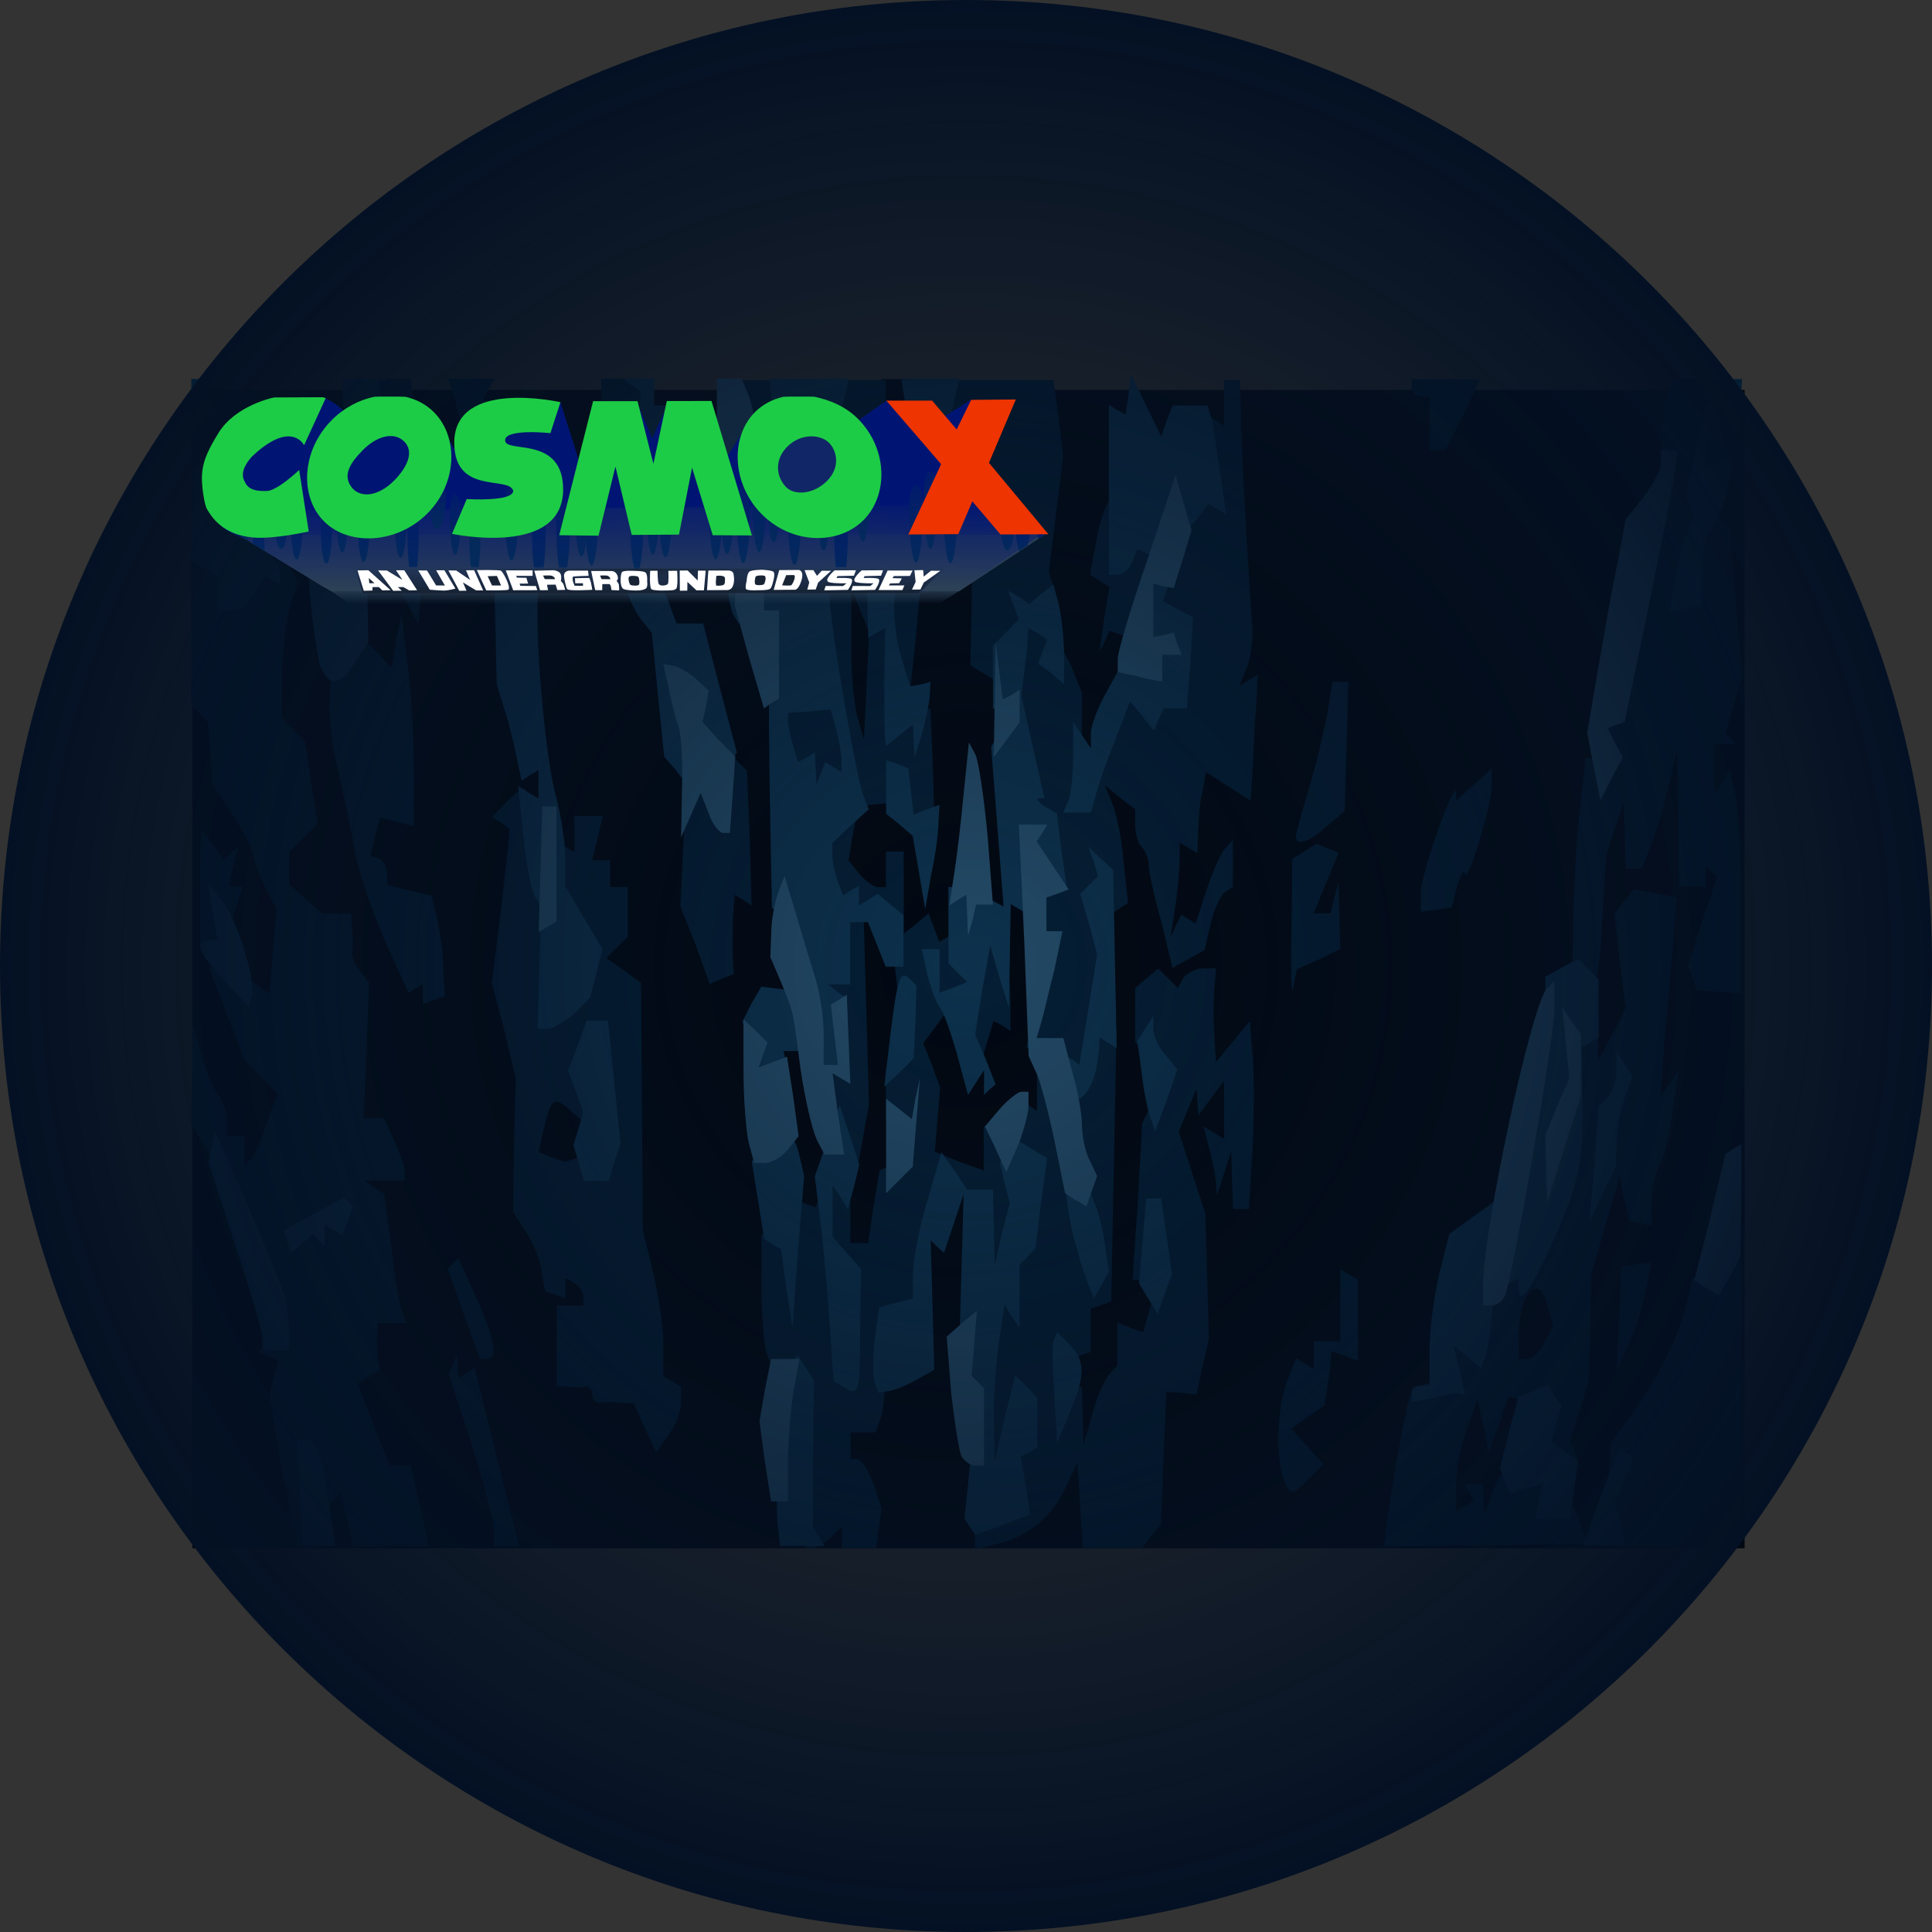<svg version="1.1" xmlns="http://www.w3.org/2000/svg" xmlns:xlink="http://www.w3.org/1999/xlink" width="603.841" height="603.841" viewBox="0,0,603.841,603.841"><rect x="0" y="0" width="603.841" height="603.841" fill="#333333" stroke="none"/><defs><radialGradient cx="240" cy="180" r="301.92" gradientUnits="userSpaceOnUse" id="color-1"><stop offset="0" stop-color="#041124" stop-opacity="0"/><stop offset="1" stop-color="#041124"/></radialGradient><linearGradient x1="139.69" y1="62.84" x2="139.69" y2="66.853" gradientUnits="userSpaceOnUse" id="color-2"><stop offset="0" stop-color="#2c4157" stop-opacity="0.749"/><stop offset="1" stop-color="#2c4157" stop-opacity="0"/></linearGradient><radialGradient cx="137.546" cy="45.53" r="126.711" gradientUnits="userSpaceOnUse" id="color-3"><stop offset="0" stop-color="#2c4056"/><stop offset="1" stop-color="#2c4056" stop-opacity="0"/></radialGradient><radialGradient cx="137.546" cy="45.53" r="126.711" gradientUnits="userSpaceOnUse" id="color-4"><stop offset="0" stop-color="#000000"/><stop offset="1" stop-color="#001573"/></radialGradient><linearGradient x1="137.231" y1="35.02" x2="137.231" y2="61.735" gradientUnits="userSpaceOnUse" id="color-5"><stop offset="0" stop-color="#001573" stop-opacity="0.753"/><stop offset="1" stop-color="#2c4056"/></linearGradient><radialGradient cx="137.231" cy="48.378" r="126.711" gradientUnits="userSpaceOnUse" id="color-6"><stop offset="0" stop-color="#000000"/><stop offset="1" stop-color="#001573"/></radialGradient><linearGradient x1="136.311" y1="66.954" x2="136.311" y2="66.957" gradientUnits="userSpaceOnUse" id="color-7"><stop offset="0" stop-color="#001573"/><stop offset="1" stop-color="#042a5b"/></linearGradient><linearGradient x1="12.735" y1="39.012" x2="12.735" y2="47.136" gradientUnits="userSpaceOnUse" id="color-8"><stop offset="0" stop-color="#001573"/><stop offset="1" stop-color="#042a5b"/></linearGradient><linearGradient x1="18.989" y1="40.97" x2="18.989" y2="50.282" gradientUnits="userSpaceOnUse" id="color-9"><stop offset="0" stop-color="#001573"/><stop offset="1" stop-color="#042a5b"/></linearGradient><linearGradient x1="25.966" y1="37.694" x2="25.966" y2="49.703" gradientUnits="userSpaceOnUse" id="color-10"><stop offset="0" stop-color="#001573"/><stop offset="1" stop-color="#042a5b"/></linearGradient><linearGradient x1="30.797" y1="31.399" x2="30.797" y2="52.984" gradientUnits="userSpaceOnUse" id="color-11"><stop offset="0" stop-color="#001573"/><stop offset="1" stop-color="#042a5b"/></linearGradient><linearGradient x1="40.065" y1="32.704" x2="40.065" y2="54.29" gradientUnits="userSpaceOnUse" id="color-12"><stop offset="0" stop-color="#001573"/><stop offset="1" stop-color="#042a5b"/></linearGradient><linearGradient x1="45.049" y1="29.146" x2="45.049" y2="50.731" gradientUnits="userSpaceOnUse" id="color-13"><stop offset="0" stop-color="#001573"/><stop offset="1" stop-color="#042a5b"/></linearGradient><linearGradient x1="51.716" y1="32.123" x2="51.716" y2="53.709" gradientUnits="userSpaceOnUse" id="color-14"><stop offset="0" stop-color="#001573"/><stop offset="1" stop-color="#042a5b"/></linearGradient><linearGradient x1="63.278" y1="30.845" x2="63.278" y2="52.43" gradientUnits="userSpaceOnUse" id="color-15"><stop offset="0" stop-color="#001573"/><stop offset="1" stop-color="#042a5b"/></linearGradient><linearGradient x1="67.192" y1="27.134" x2="67.192" y2="60.424" gradientUnits="userSpaceOnUse" id="color-16"><stop offset="0" stop-color="#001573"/><stop offset="1" stop-color="#042a5b"/></linearGradient><linearGradient x1="74.776" y1="21.903" x2="74.776" y2="43.488" gradientUnits="userSpaceOnUse" id="color-17"><stop offset="0" stop-color="#001573"/><stop offset="1" stop-color="#042a5b"/></linearGradient><linearGradient x1="80.373" y1="24.729" x2="80.373" y2="51.482" gradientUnits="userSpaceOnUse" id="color-18"><stop offset="0" stop-color="#001573"/><stop offset="1" stop-color="#042a5b"/></linearGradient><linearGradient x1="97.976" y1="20.41" x2="97.976" y2="53.244" gradientUnits="userSpaceOnUse" id="color-19"><stop offset="0" stop-color="#001573"/><stop offset="1" stop-color="#042a5b"/></linearGradient><linearGradient x1="106.479" y1="26.428" x2="106.479" y2="60.63" gradientUnits="userSpaceOnUse" id="color-20"><stop offset="0" stop-color="#001573"/><stop offset="1" stop-color="#042a5b"/></linearGradient><linearGradient x1="114.063" y1="24.541" x2="114.063" y2="58.743" gradientUnits="userSpaceOnUse" id="color-21"><stop offset="0" stop-color="#001573"/><stop offset="1" stop-color="#042a5b"/></linearGradient><linearGradient x1="119.813" y1="17.79" x2="119.813" y2="51.992" gradientUnits="userSpaceOnUse" id="color-22"><stop offset="0" stop-color="#001573"/><stop offset="1" stop-color="#042a5b"/></linearGradient><linearGradient x1="122.962" y1="20.616" x2="122.962" y2="54.818" gradientUnits="userSpaceOnUse" id="color-23"><stop offset="0" stop-color="#001573"/><stop offset="1" stop-color="#042a5b"/></linearGradient><linearGradient x1="137.124" y1="22.681" x2="137.124" y2="56.884" gradientUnits="userSpaceOnUse" id="color-24"><stop offset="0" stop-color="#001573"/><stop offset="1" stop-color="#042a5b"/></linearGradient><linearGradient x1="142.108" y1="17.146" x2="142.108" y2="51.349" gradientUnits="userSpaceOnUse" id="color-25"><stop offset="0" stop-color="#001573"/><stop offset="1" stop-color="#042a5b"/></linearGradient><linearGradient x1="146.085" y1="18.058" x2="146.085" y2="52.261" gradientUnits="userSpaceOnUse" id="color-26"><stop offset="0" stop-color="#001573"/><stop offset="1" stop-color="#042a5b"/></linearGradient><linearGradient x1="161.776" y1="18.604" x2="161.776" y2="52.806" gradientUnits="userSpaceOnUse" id="color-27"><stop offset="0" stop-color="#001573"/><stop offset="1" stop-color="#042a5b"/></linearGradient><linearGradient x1="165.384" y1="17.021" x2="165.384" y2="51.224" gradientUnits="userSpaceOnUse" id="color-28"><stop offset="0" stop-color="#001573"/><stop offset="1" stop-color="#042a5b"/></linearGradient><linearGradient x1="170.369" y1="19.847" x2="170.369" y2="54.049" gradientUnits="userSpaceOnUse" id="color-29"><stop offset="0" stop-color="#001573"/><stop offset="1" stop-color="#042a5b"/></linearGradient><linearGradient x1="175.353" y1="16.44" x2="175.353" y2="50.643" gradientUnits="userSpaceOnUse" id="color-30"><stop offset="0" stop-color="#001573"/><stop offset="1" stop-color="#042a5b"/></linearGradient><linearGradient x1="179.879" y1="13.489" x2="179.879" y2="47.692" gradientUnits="userSpaceOnUse" id="color-31"><stop offset="0" stop-color="#001573"/><stop offset="1" stop-color="#042a5b"/></linearGradient><linearGradient x1="186.393" y1="20.419" x2="186.393" y2="54.622" gradientUnits="userSpaceOnUse" id="color-32"><stop offset="0" stop-color="#001573"/><stop offset="1" stop-color="#042a5b"/></linearGradient><linearGradient x1="195.508" y1="15.948" x2="195.508" y2="50.151" gradientUnits="userSpaceOnUse" id="color-33"><stop offset="0" stop-color="#001573"/><stop offset="1" stop-color="#042a5b"/></linearGradient><linearGradient x1="200.951" y1="27.135" x2="200.951" y2="61.337" gradientUnits="userSpaceOnUse" id="color-34"><stop offset="0" stop-color="#001573"/><stop offset="1" stop-color="#042a5b"/></linearGradient><linearGradient x1="207.771" y1="13.087" x2="207.771" y2="47.29" gradientUnits="userSpaceOnUse" id="color-35"><stop offset="0" stop-color="#001573"/><stop offset="1" stop-color="#042a5b"/></linearGradient><linearGradient x1="224.38" y1="19.713" x2="224.38" y2="53.916" gradientUnits="userSpaceOnUse" id="color-36"><stop offset="0" stop-color="#001573"/><stop offset="1" stop-color="#042a5b"/></linearGradient><linearGradient x1="228.906" y1="15.394" x2="228.906" y2="49.597" gradientUnits="userSpaceOnUse" id="color-37"><stop offset="0" stop-color="#001573"/><stop offset="1" stop-color="#042a5b"/></linearGradient><linearGradient x1="235.114" y1="19.892" x2="235.114" y2="54.095" gradientUnits="userSpaceOnUse" id="color-38"><stop offset="0" stop-color="#001573"/><stop offset="1" stop-color="#042a5b"/></linearGradient><linearGradient x1="252.947" y1="33.815" x2="252.947" y2="50.08" gradientUnits="userSpaceOnUse" id="color-39"><stop offset="0" stop-color="#001573"/><stop offset="1" stop-color="#042a5b"/></linearGradient><linearGradient x1="257.778" y1="40.593" x2="257.778" y2="50.401" gradientUnits="userSpaceOnUse" id="color-40"><stop offset="0" stop-color="#001573"/><stop offset="1" stop-color="#042a5b"/></linearGradient><linearGradient x1="263.669" y1="44.905" x2="263.669" y2="46.59" gradientUnits="userSpaceOnUse" id="color-41"><stop offset="0" stop-color="#001573"/><stop offset="1" stop-color="#042a5b"/></linearGradient><linearGradient x1="140.646" y1="55.81" x2="140.646" y2="64.239" gradientUnits="userSpaceOnUse" id="color-42"><stop offset="0" stop-color="#152130"/><stop offset="1" stop-color="#152130" stop-opacity="0"/></linearGradient><radialGradient cx="141.126" cy="59.307" r="92.269" gradientUnits="userSpaceOnUse" id="color-43"><stop offset="0" stop-color="#23375c" stop-opacity="0"/><stop offset="1" stop-color="#23375c"/></radialGradient><radialGradient cx="141.126" cy="59.307" r="92.269" gradientUnits="userSpaceOnUse" id="color-44"><stop offset="0" stop-color="#23375c" stop-opacity="0"/><stop offset="1" stop-color="#23375c"/></radialGradient><linearGradient x1="141.126" y1="55.317" x2="141.126" y2="63.298" gradientUnits="userSpaceOnUse" id="color-45"><stop offset="0" stop-color="#23375c" stop-opacity="0"/><stop offset="1" stop-color="#23375c"/></linearGradient><linearGradient x1="141.126" y1="55.317" x2="141.126" y2="63.298" gradientUnits="userSpaceOnUse" id="color-46"><stop offset="0" stop-color="#23375c" stop-opacity="0"/><stop offset="1" stop-color="#23375c"/></linearGradient><linearGradient x1="140.646" y1="55.542" x2="140.646" y2="64.239" gradientUnits="userSpaceOnUse" id="color-47"><stop offset="0" stop-color="#152130" stop-opacity="0"/><stop offset="1" stop-color="#152130"/></linearGradient></defs><g transform="translate(61.92,121.92)"><g data-paper-data="{&quot;isPaintingLayer&quot;:true}" fill-rule="nonzero" stroke-linecap="butt" stroke-linejoin="miter" stroke-miterlimit="10" stroke-dasharray="" stroke-dashoffset="0" style="mix-blend-mode: normal"><path d="M-1.796,362v-362.054h485.153v362.054z" fill="#020811" stroke="none" stroke-width="0"/><g stroke="none" stroke-width="1"><g fill="#020811"><path d="M409.951,296.107c0,-5.279 0.834,-11.391 1.667,-13.947l1.667,-4.445h5.001h5.001l1.945,8.057l1.667,8.335l-3.056,5.557l-3.056,5.835h-5.279h-5.557v-9.446z"/><path d="M202.742,250.709l2.223,-18.948l-0.556,-33.951l-0.833,-34.229h4.168h4.168l4.445,9.168l4.445,8.891l-1.667,29.228c-1.111,16.17 -3.056,35.896 -4.445,44.009l-2.778,14.503h-5.835h-5.835z"/><path d="M185.795,242.374c-1.111,-8.891 -3.056,-20.893 -4.445,-26.728l-2.778,-10.28l1.667,-2.778c0.834,-1.667 3.334,-2.778 5.557,-2.778h3.89l1.667,10.558c0.834,5.557 2.778,14.225 4.168,18.67l2.778,8.335l-1.945,10.558l-1.667,10.28h-3.612h-3.612l-1.667,-15.892z"/><path d="M233.693,243.485l-7.502,-3.056l1.667,-8.891l1.667,-9.168l-3.334,-9.724l-3.056,-9.724l3.612,-5.557l3.612,-5.835h3.334h3.334l1.945,10.558l1.945,10.28l2.501,-8.891l2.501,-9.169h2.501h2.778v-15.336v-15.336h-2.223h-2.501l-2.501,-13.114l-2.778,-13.392l-2.223,18.948l-2.223,19.226l-5.835,-1.667c-3.334,-0.834 -7.779,-1.667 -9.446,-1.667h-3.612v-6.946v-6.946h-5.001h-5.001l-3.334,-3.334l-3.334,-3.334v-8.613l0.278,-8.335l3.612,-5.001l3.612,-4.723h3.89h3.89l6.39,9.169l6.112,8.891l-1.667,-22.282l-1.945,-22.282l-2.778,-1.667l-2.501,-1.667l0.834,-15.059l0.556,-15.059l-1.945,-13.114l-2.223,-13.114l5.001,-6.946l5.279,-6.946l3.612,-0.278h3.334v2.778v2.778h5.557h5.557l-0.834,26.45l-0.556,26.728l3.056,1.945l3.056,1.945l1.667,34.229l1.667,33.951l4.445,4.445l4.167,4.445l-0.278,12.836c-0.278,7.224 0.556,21.727 1.667,32.284l2.223,19.226l-5.279,-1.389l-5.557,-1.389l-3.334,3.612l-3.334,3.612v7.224v6.946l-3.334,-0.278c-1.945,-0.278 -6.946,-1.667 -11.391,-3.334z"/><path d="M202.742,104.513c-0.834,-3.612 -1.667,-14.781 -1.667,-25.061v-18.948h3.89h3.89l1.667,6.39c0.834,3.334 1.667,14.503 1.667,25.061v18.67h-3.89h-3.89z"/><path d="M206.688,19.329v-7.779l3.612,-7.502l3.334,-7.502h4.723h4.723l1.667,12.28l1.945,12.558l-1.945,2.778l-1.667,3.056h-8.335h-8.057v-7.779z"/></g><g fill="#051e34"><path d="M30.097,356.563c-0.834,-2.778 -2.778,-13.669 -4.723,-23.949l-3.056,-18.948l1.389,-5.279l1.389,-5.279l-3.334,-1.389l-3.056,-1.111l4.168,-3.056l3.89,-2.778l-3.334,-10.558c-2.223,-5.835 -4.723,-13.114 -6.112,-16.17c-8.891,-20.06 -11.669,-25.894 -15.336,-32.006l-4.168,-6.946l0.278,-15.336l0.278,-15.336l2.778,9.724c1.389,5.279 3.89,10.836 5.279,12.28c1.389,1.667 2.501,5.001 2.501,7.779v5.001h2.778h2.778v4.723v4.445l1.945,-1.945c1.111,-0.834 3.334,-6.112 5.001,-11.113l3.334,-9.446l-5.279,-5.279l-5.001,-5.279l-5.557,-14.503l-5.557,-14.503h3.612c1.945,0 6.112,1.945 9.446,4.168l5.835,4.168l1.111,-13.392l1.111,-13.114l-3.612,-6.946c-1.945,-3.89 -3.612,-8.335 -3.612,-9.724c0,-1.667 -2.778,-7.224 -6.39,-12.558l-6.39,-9.724l-0.556,-9.724l-0.834,-9.724l-2.501,-2.501l-2.778,-2.778v-23.394v-23.116l5.001,0.834l4.723,0.834l0.834,6.112l0.834,6.39l6.946,-6.946c8.057,-8.057 11.113,-8.613 13.114,-3.056l1.667,4.168l-2.501,8.335c-1.111,4.723 -2.223,14.225 -2.223,21.171v12.558l3.612,3.89l3.612,3.612l1.945,12.836l1.945,12.836l-4.445,4.445l-4.445,4.445v5.001v5.001l5.001,4.445l5.279,4.723h4.445h4.723l0.278,5.001c0.278,2.501 0.278,5.835 0,7.224c-0.278,1.111 0.834,3.89 2.501,5.835l2.778,3.612l-0.834,21.171l-0.834,21.171h3.056h3.334l3.056,6.946c1.945,3.89 3.334,8.335 3.334,9.724v2.778h-6.112h-6.39l3.056,2.223l3.056,1.945l2.223,16.448c1.111,9.168 2.501,18.115 3.334,20.337l1.389,3.612h-4.445h-4.445l-0.278,3.612c-0.278,1.667 0,5.001 0.278,7.224l0.556,3.89l-3.334,1.945l-3.612,2.223l5.001,12.836l5.001,12.836h3.334h3.334l2.778,12.558l2.778,12.558h-11.947h-11.669l-1.945,-8.335l-1.945,-8.335l-3.89,3.89l-3.89,4.168v4.167v4.445h-2.501h-2.778z"/><path d="M92.498,356.563c0,-2.778 -3.334,-15.059 -6.946,-27.005l-7.224,-22.004l1.389,-3.056l1.111,-3.056l0.278,3.612l0.278,3.612l2.501,-1.389l2.501,-1.667l6.946,27.839l6.946,27.839h-3.89h-3.89z"/><path d="M189.406,349.618c-0.278,-6.668 -0.278,-16.448 0,-21.727c0.278,-5.279 0,-12.558 -0.834,-15.892l-1.389,-6.39h-3.89h-3.89l-1.667,-4.445c-0.834,-2.501 -1.667,-11.669 -1.667,-20.893v-16.448h4.168h4.167v-5.835v-5.835l4.168,1.667l4.445,1.667l1.389,-4.168l1.667,-4.168h3.89h3.89v9.724v9.724h2.778h2.778l1.667,-11.391l1.945,-11.391l3.612,-1.389l3.89,-1.389v-5.001v-5.279l-2.778,-1.667l-2.778,-1.667v-7.779v-7.502l3.056,-3.056l3.056,-3.056l-1.667,-12.28c-0.834,-6.39 -1.945,-15.614 -2.223,-20.337l-0.834,-8.335h-4.168h-4.168l0.834,29.228l0.834,28.95l-1.667,9.168l-1.667,9.168h-1.945c-2.223,0 -8.891,-19.782 -8.891,-26.172v-3.89l3.056,-1.111l3.056,-1.111l-3.334,-11.947l-3.334,-12.28l2.778,-1.667l2.501,-1.667l1.389,-10.002l1.111,-10.002l-3.612,-3.334l-3.612,-3.334v-6.668c0,-3.612 0.834,-8.335 1.667,-10.836l1.667,-4.445h3.612h3.334l-1.389,6.946l-1.111,6.946l3.334,4.168c1.945,2.223 4.445,4.168 5.835,4.168h2.501v-5.557v-5.557h2.778h2.778v12.836v12.836l3.89,-3.056l3.89,-3.334l1.667,4.445l1.667,4.445l2.501,-1.389l2.501,-1.667l1.945,6.39l1.945,6.112l1.389,-4.723l1.111,-5.001h3.89h3.612l1.667,4.445c0.834,2.501 1.667,8.613 1.667,13.947v9.724l-2.501,-1.667l-2.778,-1.389l-1.667,5.557l-1.667,5.557h-3.056h-2.778l1.111,-9.724l1.111,-9.724h-1.945c-1.111,0 -4.445,3.334 -7.502,7.779l-5.557,7.502l2.778,6.946l2.501,6.946l-0.834,10.002l-0.834,10.002l7.502,3.056l7.779,2.778v-6.946v-6.946l3.89,1.389l4.168,1.667l1.667,-5.557l1.667,-5.279l2.778,1.389l2.501,1.667v-5.557v-5.835h2.778h2.778l0.278,6.39c0,3.334 1.945,12.558 3.612,20.06l3.612,13.947l-0.278,-19.504l-0.278,-19.226l-4.723,-5.001c-2.778,-2.778 -6.39,-5.001 -8.057,-5.001h-3.056l2.223,-10.28l2.223,-10.558l-0.556,-13.669l-0.556,-13.947l3.056,-1.945l3.334,-1.945l-1.945,-10.002l-1.945,-10.002h-2.223h-2.223l-1.945,-13.114c-1.111,-7.502 -2.778,-19.504 -3.612,-27.283l-1.945,-13.947l-1.389,6.112l-1.667,6.112l-4.167,-2.501l-4.168,-2.501l0.556,-26.728l0.278,-26.45h-2.501h-2.501v6.668v6.668l-4.168,1.667l-4.168,1.389l1.945,-11.669l1.667,-11.669l-7.224,8.335l-7.502,8.335l-2.778,-4.168l-2.778,-4.168l0.278,18.115l0.278,18.115l1.945,-8.057l1.667,-8.057l3.056,-1.111l3.056,-1.111l1.667,5.835l1.389,5.835l-1.389,15.336l-1.667,15.059h-2.223h-2.501v4.445v4.168l5.557,-1.667l5.557,-1.667l0.556,12.558c0.278,6.946 0.556,15.059 0.556,17.559l0.278,5.001l-4.723,0.834l-5.001,0.834l-0.278,-7.779v-7.779l-1.945,4.168l-1.945,4.168l-6.112,0.556l-6.39,0.834v-4.445v-4.168l-5.557,1.667l-5.557,1.667l-3.612,-3.612c-2.223,-1.945 -5.279,-6.668 -7.224,-10.002l-3.612,-6.668l1.667,-3.89l1.389,-3.89h8.891h8.613l-1.945,-10.28c-1.111,-5.835 -1.945,-16.448 -1.945,-23.671l-0.278,-13.392h-2.223h-2.501v6.946v6.946h-5.279h-5.279l-1.667,-6.668c-0.834,-3.612 -2.778,-15.614 -4.445,-26.728c-1.667,-11.113 -3.612,-23.116 -4.445,-26.728l-1.667,-6.668h6.946h7.224l1.667,13.392c2.501,17.003 4.168,22.838 6.668,22.838h1.945l3.89,-18.115l3.89,-18.115h7.779h7.779v5.279v5.557l-2.778,1.667l-2.778,1.667v6.946v6.668h5.001h5.279l5.557,-6.112l5.557,-6.39l1.945,-7.502l1.667,-7.779h16.448h16.448l1.667,11.947l1.389,11.669l-2.223,18.115l-2.223,18.115l1.389,4.723l1.111,5.001l-4.168,1.667l-4.168,1.667l5.279,5.279c3.056,3.056 6.668,8.613 8.057,12.558l2.778,6.946v15.892l0.278,15.892l4.168,-11.113c2.223,-6.112 5.001,-13.392 5.835,-16.17l1.389,-4.723h3.89h3.89v2.501v2.501l5.557,-1.389l5.557,-1.389v-10.836v-10.836l-5.279,-5.279l-5.279,-5.279l-1.945,6.946l-1.667,6.946l-3.89,-1.667l-3.89,-1.389l-1.389,3.334l-1.667,3.334l1.389,-10.28l1.667,-10.002l-3.056,-1.945l-3.056,-1.945l1.945,-10.002c0.834,-5.557 2.778,-11.391 4.168,-13.114l2.501,-2.501l0.278,10.836l0.278,11.113l1.389,-3.334l1.389,-3.612h3.89h3.89v7.224v6.946l2.778,-1.667l2.501,-1.667l1.945,-9.724l1.667,-9.724l4.723,-3.056l4.445,-2.778l-1.111,-12.558l-0.834,-12.836l3.056,1.945l3.056,1.945v-6.946v-7.224h2.501h2.501l0.278,10.28c0,9.446 2.223,48.732 3.612,67.68c0,3.89 -0.556,9.446 -1.945,12.28l-2.223,5.279l2.778,-1.667l3.056,-1.945l-0.556,10.558c-0.556,5.557 -0.834,14.503 -1.111,19.782l-0.556,9.169l-6.946,-4.445l-6.946,-4.445l-0.556,1.945c0,1.389 -0.556,3.612 -0.834,5.001c-0.556,1.667 -0.834,6.39 -1.111,10.558l-0.278,7.779l-2.778,-1.667l-2.778,-1.667v5.279c0,3.056 -0.556,9.724 -1.389,14.781l-1.389,9.446l1.667,-3.612l1.667,-3.334l2.223,1.389l2.223,1.389l3.334,-10.28c1.945,-5.835 4.445,-11.669 5.835,-13.114l2.501,-2.778v7.224v7.502l-2.501,1.667c-1.389,0.834 -3.334,5.279 -4.445,9.724l-1.945,8.335l-5.001,2.778l-5.001,2.778l-3.612,-14.781c-2.223,-7.779 -3.89,-15.892 -3.89,-17.837c0,-1.667 -1.111,-4.168 -2.223,-5.279c-1.111,-1.111 -1.945,-4.168 -1.945,-6.668v-5.001l-4.723,-3.612l-4.723,-3.89l2.223,5.557c1.389,3.056 3.056,11.391 3.612,18.393l1.389,12.836l-3.056,1.945l-3.056,1.945v-4.445v-4.445l-2.501,1.667l-2.778,1.389l2.501,8.613l2.501,8.613l-1.667,12.28l-1.667,12.28h3.056h3.056l-0.834,42.342l-0.834,42.342l-3.056,1.111l-3.334,1.111v6.668v6.946l-4.168,1.389l-4.168,1.667v3.89v3.89h2.778h2.778l0.278,9.169l0.278,8.891l2.778,-9.724c1.389,-5.279 3.89,-10.836 5.279,-12.28l2.501,-2.778v-6.668v-6.668l4.168,1.667l3.89,1.389l3.056,-11.113l3.056,-11.113l-1.389,-3.334l-1.111,-3.334l-0.278,6.39l-0.278,6.112h-3.056h-3.334l1.667,-24.505l1.389,-24.505l3.612,-7.502l3.334,-7.502l-4.445,-5.001l-4.723,-5.279v-8.335v-8.613l3.612,-3.056l3.612,-3.056l3.056,3.056l3.056,3.056l1.667,-3.056c1.111,-1.667 3.89,-3.056 6.112,-3.056h4.168l-0.556,6.39c-0.278,3.334 -0.278,10.002 0,14.503l0.556,8.335l5.279,-6.39l5.279,-6.39l0.834,10.558c0.556,5.835 0.556,18.948 0,29.506l-1.111,18.67h-2.501h-2.501l-0.278,-8.891l-0.278,-9.168l-2.223,6.946l-2.223,6.946l-0.278,-4.168c-0.278,-2.223 -1.111,-7.224 -2.223,-10.836l-1.667,-6.668l3.056,1.945l3.334,1.945v-8.891v-9.168l-4.168,5.557l-3.89,5.279l-0.278,-4.168l-0.278,-4.168l-2.778,6.668l-2.778,6.668l4.168,12.836l4.168,12.836l0.556,19.504l0.556,19.504l-1.945,8.613l-1.945,8.891l-4.723,-0.556l-4.723,-0.278l-0.834,20.893l-0.834,20.615l-3.056,3.612l-2.778,3.612h-9.446h-9.168l-0.834,-13.114l-0.834,-13.392l-3.334,6.946c-3.89,9.168 -11.669,15.892 -20.893,18.115l-7.779,1.945v-4.445v-4.445l6.946,-1.667l6.946,-1.667v-2.223c0,-1.389 -0.834,-4.168 -1.667,-6.668l-1.667,-4.445h-4.445h-4.168l1.667,-25.616l1.667,-25.894l3.056,-0.834l2.778,-1.111v-3.89v-3.89h-4.168h-4.168v-10.28v-10.558l-6.39,-3.056l-6.668,-3.056l-3.056,12.28c-1.945,6.668 -3.334,15.336 -3.334,19.226v7.224l-5.557,1.389l-5.557,1.389v13.392c0,7.502 -0.834,15.336 -1.667,17.837l-1.667,4.445h-3.89h-3.89v4.168v4.168h2.223c1.111,0 3.334,3.334 5.001,7.779l2.501,7.502l-0.834,6.39l-0.834,6.112h-5.557h-5.279v-3.334v-3.334l-3.334,3.334c-1.945,1.945 -4.445,3.334 -5.557,3.334h-2.223l-0.556,-11.669zM206.966,68.894l-2.778,-6.946v16.726c-0.278,9.168 0.834,19.782 1.945,23.671l1.945,6.946l0.834,-16.726l0.834,-17.003z"/><path d="M370.943,359.342c0,-4.168 5.835,-38.452 7.224,-42.898l1.389,-4.723l5.279,-1.389l5.557,-1.389v-5.835v-5.835h5.557h5.557v-6.112l0.278,-6.39l3.612,-4.723c1.945,-2.778 5.001,-5.001 6.668,-5.001h2.778l6.39,-13.114l6.668,-13.392l1.389,-23.394l1.389,-23.394l3.612,-1.389l3.334,-1.111v5.279v5.001l4.445,-8.335l4.168,-8.057l-1.945,-14.781l-1.667,-14.781l3.056,-3.89l3.056,-3.612l6.668,1.111l6.668,1.389l-0.834,11.669c-0.556,6.112 -1.667,20.337 -2.778,30.895l-1.389,19.504l3.056,-4.168l2.778,-4.168l-1.945,12.558c-0.834,6.946 -2.778,14.781 -4.168,17.281c-1.389,2.501 -2.501,7.779 -2.501,11.669v7.224l-3.334,-0.556l-3.612,-0.834l-1.667,-6.946l-1.389,-6.946l-4.445,15.336l-4.445,15.336l-0.278,16.726l-0.556,16.726l-2.778,9.168l-3.056,9.169l1.667,4.168l1.667,4.168l-5.001,-0.834l-4.723,-0.834l-0.834,-8.891l-0.834,-8.613l-5.557,-1.389l-5.557,-1.389l-1.111,3.056c-0.556,1.945 -1.667,5.835 -3.056,8.891l-1.945,5.557l-1.667,-8.335l-1.945,-8.335l-3.334,9.446c-1.945,5.279 -3.334,13.114 -3.334,17.559v8.057l2.778,-1.667l2.778,-1.667l-1.389,-2.778l-1.667,-2.501h2.778h3.056l0.278,5.001v4.723l2.501,-6.112l2.501,-6.39h8.891h8.613l-1.389,5.557l-1.389,5.557l4.168,-0.556l4.168,-0.834l2.223,5.835l2.223,5.835l-31.729,0.556l-31.729,0.278v-1.945zM420.786,297.774l2.778,-5.279l-1.667,-5.835c-2.778,-11.391 -9.169,-4.723 -9.169,9.446v6.668h2.778c1.389,0 3.89,-2.223 5.279,-5.001z"/><path d="M442.235,358.786c-0.834,-1.111 -1.389,-8.335 -1.111,-15.892l0.278,-13.669l6.112,-8.335c8.335,-11.113 15.892,-26.172 17.837,-35.618l1.667,-7.779h2.778c1.667,-0.278 5.001,-1.389 7.779,-2.778l4.723,-2.778v40.397v40.119l-1.667,4.445l-1.667,4.445h-17.559h-17.837l-1.389,-2.501z"/><path d="M339.214,340.116c-2.501,-6.668 -1.945,-22.282 1.111,-30.339l2.778,-7.224l2.778,1.667l2.778,1.667v-4.168v-4.445h4.168h4.168v-11.391v-11.113l2.778,1.667l2.778,1.667v12.836v12.558l-4.168,-1.667l-4.168,-1.389l-0.278,3.334c0,1.945 -0.556,5.557 -1.111,8.335l-0.834,5.279l-5.279,3.612l-5.001,3.612l5.001,5.557l5.001,5.557l-4.445,4.445c-5.557,5.557 -5.835,5.557 -8.057,0z"/><path d="M139.563,324.279l-3.334,-7.502l-4.445,-0.278c-2.501,-0.278 -5.279,-0.278 -6.39,0c-1.389,0 -2.223,-1.111 -2.223,-2.501c0,-1.389 -0.834,-2.501 -1.945,-2.501c-1.389,0.278 -3.89,0.278 -5.557,0l-3.612,-0.278v-12.558v-12.558h4.168h4.168v-2.501c0,-1.667 -1.111,-3.612 -2.778,-4.445l-2.778,-1.667v3.056v3.334l-3.334,-1.111l-3.056,-1.111l-1.111,-6.112c-0.278,-3.612 -2.778,-9.168 -5.001,-12.558l-3.89,-6.112l0.278,-20.893l0.556,-20.893l-3.612,-15.059l-3.89,-14.781l2.223,-17.281c1.111,-9.168 2.223,-20.06 2.778,-23.949l0.556,-6.946l-2.778,-1.945l-2.778,-1.667l4.445,-4.445c2.223,-2.501 5.001,-4.445 5.557,-4.445c1.945,0 4.445,19.226 6.39,47.898l1.667,24.227l5.001,-4.723c2.501,-2.501 5.557,-6.946 6.668,-10.002l1.667,-5.279l-5.557,-9.446l-5.557,-9.446v-8.335v-8.335l2.778,1.667l2.778,1.667v-5.557v-5.835h4.445h4.445l-1.667,6.946l-1.667,6.946h2.778h2.778v4.168v4.168h2.778h2.778v7.779v7.779l-3.334,3.334l-3.334,3.334l5.557,3.89l5.279,3.89l0.278,38.73l0.278,38.452l3.056,12.558c1.667,6.946 3.334,17.281 3.334,22.838v10.28l2.778,1.667l2.778,1.667v5.001c0,2.501 -1.667,7.224 -3.89,10.002l-3.89,5.557zM127.005,217.091l-1.945,-18.67l-2.501,6.668l-2.223,6.668l1.667,10.002l1.945,10.002l-6.112,-5.279c-6.668,-6.112 -7.224,-5.835 -9.724,4.168l-1.667,7.502l4.168,1.667l4.168,1.389l4.168,-1.389l4.168,-1.667v3.612l0.278,3.89l2.778,-5.001l2.778,-5.001l-1.945,-18.67z"/><path d="M444.18,290.55l0.556,-16.448l4.723,-0.834l4.723,-0.556l-1.667,8.613c-1.111,5.001 -3.334,12.836 -5.557,17.281l-3.612,8.335l0.834,-16.448z"/><path d="M83.052,288.883l-5.001,-14.225l1.667,-1.667l1.667,-1.667l5.557,12.28c5.835,13.114 6.946,19.226 3.334,19.226h-2.223z"/><path d="M70.216,188.641v-3.056l-2.223,1.389l-2.223,1.389l-7.502,-16.448c-3.89,-9.168 -8.057,-21.171 -9.168,-27.005c-0.834,-5.835 -3.334,-16.726 -5.001,-24.505c-1.945,-7.502 -3.334,-17.837 -3.056,-22.56l0.556,-8.613l4.445,-6.39l4.445,-6.39l5.001,5.001l5.001,5.279l1.389,-8.335l1.667,-8.057l1.945,15.336c1.111,8.335 1.945,23.394 1.945,33.118v17.559l-5.279,-1.389l-5.279,-1.389l-1.667,6.112l-1.389,5.835l2.501,0.834c1.667,0.556 2.778,2.778 2.778,4.723v3.612l6.946,1.667l6.946,1.667l1.667,6.946c0.834,3.612 1.945,10.836 1.945,15.614l0.556,8.891l-3.334,1.111l-3.612,1.389z"/><path d="M341.715,169.693l0.278,-23.116l3.89,-2.501l3.612,-2.223l3.612,1.389l3.334,1.389l-3.89,9.446l-3.89,9.446h2.501h2.778l1.111,-4.723l1.389,-5.001l0.278,10.558l0.278,10.28l-6.668,3.334l-6.946,3.056l-1.111,5.835c-0.556,3.056 -0.833,-4.445 -0.556,-17.281z"/><path d="M467.018,183.64l-1.389,-3.612l4.445,-13.947l4.723,-13.947l-1.945,-1.667l-1.667,-1.667v3.056v3.334h-4.167h-4.168l-0.278,-21.449l-0.278,-21.727l-2.501,11.113c-1.389,6.112 -3.89,14.503 -5.557,18.948l-3.056,7.502h-2.501h-2.501l-0.278,-10.28l-0.278,-10.558l-2.778,8.335l-2.778,8.335l-1.111,19.226c-1.111,20.615 -1.945,22.838 -6.39,19.782l-3.056,-1.667l0.278,-18.67c0.278,-10.28 1.111,-25.616 2.223,-33.951l1.667,-15.336l3.612,0.834l3.89,0.834l-1.945,-6.112l-1.945,-5.835l2.778,-1.945l3.056,-1.945l6.946,-35.063l7.224,-35.063v-10.558c0,-6.112 0.834,-13.669 1.667,-17.281l1.667,-6.112h11.113h10.836l-0.834,13.392l-0.833,13.114l-6.112,2.778l-6.39,2.778v2.778c0,1.667 2.223,5.001 5.279,7.502l5.001,4.445l1.945,23.116l1.945,23.394l-2.778,8.891l-2.501,8.613l1.667,1.667l1.389,1.667h-3.056h-3.334v7.779v7.502l2.501,-3.612l2.223,-3.89l1.945,8.891c0.834,5.001 1.667,20.893 1.667,35.063v26.172l-6.946,-0.556l-6.946,-0.556l-1.389,-3.89z"/><path d="M155.455,173.304l-4.723,-11.947l0.834,-17.837l0.834,-17.559l6.39,0.278l6.112,0.278v-7.224v-6.946l3.334,3.334l3.334,3.334l0.834,20.893l0.556,21.171l-2.501,-1.667l-2.778,-1.667l-0.556,7.779c0,4.168 -0.278,9.724 0,12.558l0.278,4.445l-3.612,1.389l-3.89,1.667z"/><path d="M0.591,156.079l0.278,-18.948l3.612,4.723l3.612,5.001l2.223,-2.223l2.223,-1.945l-1.667,6.39l-1.389,6.112h2.223h2.223l-3.056,9.724l-2.778,9.724h-3.89h-3.612v-18.67z"/><path d="M382.112,157.19c0,-5.835 10.836,-36.507 11.113,-31.451v2.501l5.557,-5.001l5.557,-5.001v5.279c0,6.39 -7.779,31.451 -8.335,27.561c-0.278,-1.389 -1.389,0.278 -2.501,3.89l-1.667,6.668l-5.001,0.834l-4.723,0.556z"/><path d="M343.104,139.631c0,-0.834 1.667,-7.224 3.89,-14.503c2.223,-7.224 4.723,-17.837 5.835,-23.394l1.667,-10.558h2.501h2.501l-0.556,20.337l-0.556,20.06l-5.557,4.723c-5.557,5.001 -9.724,6.39 -9.724,3.334z"/><path d="M65.215,66.394l-3.89,-6.39l1.667,-5.835l1.389,-5.557l-3.612,-8.613l-3.612,-8.613l-1.945,-17.281l-1.945,-17.559h6.668h6.39l3.056,20.337l2.778,20.06l-1.667,18.115l-1.667,18.115l-3.612,-6.668z"/><path d="M138.73,53.558c-2.501,-5.835 -4.445,-12.558 -4.445,-15.336v-5.001l-4.168,-3.334l-4.168,-3.334v-15.059v-15.059h8.057h8.057l-0.834,17.559l-1.111,17.281l1.389,-7.779l1.389,-7.779l4.723,0.834l4.723,0.834l0.834,11.113l0.834,11.113l2.501,0.834l2.501,0.834l-3.334,6.112c-1.945,3.056 -5.557,8.335 -8.057,11.113l-4.723,5.279l-4.168,-10.28z"/><path d="M11.204,46.334l-5.001,-2.778v-8.057v-8.335h-4.168h-4.168v-15.336v-15.336h2.778h2.778v4.168c0,2.501 3.89,12.558 8.335,22.282c4.723,9.724 8.335,19.782 8.335,22.282v4.168h-1.945c-1.389,0 -4.445,-1.389 -6.946,-3.056z"/><path d="M110.057,41.611c-0.834,-2.501 -1.945,-5.279 -2.501,-6.112c-0.278,-0.834 0.278,-3.334 1.667,-5.557l2.223,-3.89l4.445,3.612l4.445,3.612v5.001v5.001l-4.168,1.667l-4.445,1.667z"/><path d="M36.82,34.11v-4.168l-3.334,-0.278c-1.945,-0.278 -4.445,-0.278 -5.557,0l-2.223,0.278v-5.279v-5.279l6.946,-4.445l6.946,-4.723l2.501,6.39c1.111,3.612 3.056,9.724 4.168,14.225l1.667,7.502h-5.557h-5.557v-4.168z"/><path d="M86.108,27.942c-0.556,-1.389 -1.945,-6.946 -3.056,-12.836c-1.111,-5.835 -2.778,-12.558 -3.612,-14.781l-1.389,-3.89h7.502h7.224l-1.945,3.056l-1.667,3.056l5.835,8.057l5.835,8.057l-3.334,5.557l-3.612,5.557h-3.334c-1.667,0 -3.89,-0.834 -4.445,-1.945z"/><path d="M384.89,10.438v-8.335h-2.778c-1.389,0 -2.778,-1.111 -2.778,-2.778v-2.778h10.836h10.558l-5.279,11.113l-5.557,11.113h-2.501h-2.501z"/></g><g fill="#0d314c"><path d="M31.764,344.561l-0.834,-16.726h2.501c3.612,0 5.279,4.723 7.502,20.615l1.945,12.836h-5.001h-5.279z"/><path d="M181.071,353.785c-1.111,-10.002 2.501,-48.176 4.723,-50.399l1.667,-1.667l2.501,3.89l2.501,3.89l-0.278,23.116v22.838l1.945,3.056l1.667,2.778h-6.946h-6.946z"/><path d="M438.345,345.95l5.835,-15.336l2.223,1.667l2.223,1.389l-2.778,7.224l-2.778,7.502l1.667,6.39l1.389,6.39h-6.668h-6.668l5.557,-15.336z"/><path d="M241.195,355.452l-1.667,-2.778l1.945,-18.948l1.945,-19.226l-3.056,-1.667l-2.778,-1.945l0.834,-29.784l0.834,-29.784l-3.056,9.169l-3.056,9.168l-2.223,-1.945l-1.945,-1.945l0.556,20.06l0.556,20.337l-5.279,3.056c-3.056,1.667 -6.946,3.334 -8.891,3.612l-3.334,0.556l-1.111,-3.056c-0.556,-1.945 -0.556,-7.779 0,-13.669l1.389,-10.002l5.279,-1.389l5.279,-1.389v-7.502c0,-4.168 1.945,-14.503 4.445,-22.838l4.445,-15.336l4.168,5.835l3.89,5.835h4.168h3.89l0.278,11.947l0.278,11.669l2.223,-9.724l2.501,-9.724l-1.667,-6.112l-1.389,-6.39l1.667,-4.168l1.667,-4.168l5.557,3.334l5.835,3.612l-1.945,13.947l-1.667,13.947l-2.501,2.778l-2.501,2.501v10.002v9.724l-2.501,-3.612l-2.223,-3.612l-1.945,13.114c-0.834,7.224 -1.667,18.115 -1.389,24.505l0.278,11.391l3.056,-13.392l3.334,-13.392l3.612,3.334l3.334,3.612v7.502v7.779l-2.501,1.667l-2.778,1.389l1.667,9.168l1.389,8.891l-8.613,3.334l-8.613,3.056l-1.667,-2.501z"/><path d="M419.119,347.339l1.389,-5.835l-5.279,1.667l-5.279,1.667l-1.667,-3.89l-1.389,-4.168l2.778,-11.113l3.056,-11.113l4.723,-1.667l4.445,-1.945l1.945,3.334l2.223,3.056l-1.667,5.835l-1.389,5.557l4.168,3.056l4.168,3.056l-1.389,9.168l-1.111,8.891h-5.557h-5.557z"/><path d="M267.644,314.499c-0.556,-8.057 -0.834,-15.892 -0.278,-17.281l1.111,-2.778l3.89,3.89c5.001,5.001 5.001,9.724 0,21.449l-3.89,9.168l-0.834,-14.503z"/><path d="M379.333,313.666c0,-1.389 1.389,-2.501 2.778,-2.501h2.778v-11.391c0,-6.112 1.389,-16.726 3.056,-23.671l3.056,-12.28l8.057,-5.835l8.057,-5.835l-1.389,22.004c-0.834,11.947 -2.223,23.949 -3.056,26.728l-1.667,5.001l-4.168,-3.612l-4.445,-3.612l1.945,7.779l1.667,7.502l-1.945,-0.278c-1.389,-0.278 -2.778,0 -3.612,0.278c-0.834,0.278 -3.612,0.834 -6.112,1.389l-5.001,0.834z"/><path d="M201.909,311.721l-3.334,-1.945l-1.389,-20.893c-0.834,-11.391 -2.223,-25.894 -3.056,-32.006l-1.389,-11.113l3.89,-11.113l3.89,-11.113l1.667,5.001c0.834,2.501 2.223,6.668 3.056,9.168l1.389,4.445l-1.667,6.946l-1.945,6.946l-2.223,-3.89l-2.501,-3.612v8.057v8.057l4.445,5.001l4.445,5.001l-0.278,18.67c0,20.337 -0.278,21.171 -5.001,18.393z"/><path d="M20.095,296.384c0,-2.223 -3.89,-15.336 -8.613,-29.506l-8.335,-25.616l1.111,-4.723l1.111,-4.723l6.112,13.947c6.112,13.669 7.224,16.448 13.947,32.84c1.667,4.168 3.056,10.836 3.056,14.503v6.946h-4.168h-4.168v-3.612z"/><path d="M183.85,280.826l-1.667,-12.28l-2.778,-1.667l-2.501,-1.667l-1.945,-12.28l-1.945,-11.947l5.001,-3.89c6.946,-5.279 8.335,-4.723 10.002,2.501l1.389,6.112l-1.945,23.671l-1.667,23.671l-1.945,-12.28z"/><path d="M296.872,283.882l-2.778,-4.723l1.111,-13.114l1.111,-13.392h2.223h2.501l1.667,11.947l1.667,11.669l-2.223,6.112l-2.223,6.39l-3.056,-5.001z"/><path d="M276.868,275.825c-1.389,-4.168 -3.612,-11.947 -4.445,-16.726l-1.389,-9.169h3.612h3.89l1.945,5.001c1.111,2.501 2.501,8.335 3.056,12.836l1.111,7.779l-2.223,4.168l-2.501,4.168z"/><path d="M412.729,280.27v-2.778l-2.778,1.667l-2.778,1.667v-2.778c0,-1.389 3.056,-19.782 6.946,-40.397c3.89,-20.615 6.946,-41.508 6.946,-45.954v-8.335l5.001,-2.778l5.279,-2.778l3.056,3.056l3.334,3.334v8.891v9.169l-2.501,1.667l-2.778,1.389l0.278,17.837c0,19.782 -1.111,24.783 -10.558,45.676c-6.668,14.225 -9.446,17.559 -9.446,11.391z"/><path d="M27.874,266.045l-1.111,-3.334l9.446,-5.279l9.446,-5.001l1.389,1.389l1.389,1.389l-1.667,4.445l-1.667,4.445l-2.778,-1.667l-2.778,-1.667v3.334v3.334l-1.945,-1.667l-1.667,-1.945l-3.612,3.056l-3.334,2.778z"/><path d="M436.4,241.54l1.389,-17.837l2.778,-2.778c1.667,-1.667 2.778,-5.279 2.778,-8.335v-5.835l2.501,3.89l2.501,3.89l-2.501,6.668c-1.389,3.89 -2.501,10.002 -2.501,14.225l-0.278,7.502l-4.168,8.335l-3.89,8.335l1.389,-18.115z"/><path d="M118.948,241.54l-1.667,-5.557l1.667,-5.279l1.389,-5.001l-2.223,-6.39l-2.501,-6.668l3.056,-7.779l2.778,-7.779h3.334h3.334l1.945,19.226l1.945,19.226l-1.945,5.835l-1.667,5.835h-3.89h-3.89l-1.667,-5.557z"/><path d="M297.706,227.649c-0.834,-2.223 -2.223,-8.613 -2.778,-14.225l-1.389,-10.002l2.501,-3.89l2.501,-3.89v3.89c0,2.223 1.667,6.112 3.89,8.335l3.612,4.445l-3.334,9.724l-3.612,9.724l-1.389,-4.168z"/><path d="M270.701,214.813v-6.946l2.501,1.389l2.223,1.667l2.778,-17.281l2.778,-17.281l-2.501,-9.446l-2.778,-9.446l2.778,-2.778l2.778,-2.778l-1.389,-4.723l-1.667,-4.445l3.89,3.612l3.89,3.612l0.556,27.839l0.556,27.839l-2.778,-1.667l-2.501,-1.667l-0.278,4.168c-0.834,9.446 -3.89,15.614 -8.335,15.614h-2.501v-7.224z"/><path d="M237.305,207.867c-1.945,-6.668 -4.167,-13.392 -5.557,-15.059c-1.111,-1.389 -2.778,-6.112 -3.89,-10.28l-1.667,-7.779h2.778h2.778v6.946v6.668l4.445,-1.667l4.168,-1.667l-2.778,-2.778l-3.056,-3.056v-11.947v-11.947h3.056c1.667,0 5.279,1.389 8.335,3.056l5.835,3.056l-1.945,-25.061l-1.945,-24.783l3.056,-5.835l3.334,-6.112h-3.056h-2.778v-10.002v-9.724l4.168,-4.168l3.89,-4.168l-1.667,-4.445l-1.667,-4.445l3.334,1.945l3.334,2.223l3.612,-3.056l3.89,-3.056l1.667,6.112c0.834,3.612 1.667,10.558 1.667,15.892v9.168l-3.89,-3.334l-4.168,-3.056l1.389,-3.89l1.389,-3.612l-2.778,-1.945l-3.056,-1.667l-0.278,3.612c0,1.945 -0.556,6.668 -1.111,10.558l-0.834,6.946l3.612,16.17l3.612,15.892h-1.667c-1.111,0 -0.278,1.111 1.667,2.501l3.89,2.223l1.389,11.669l1.667,11.391h-2.223c-1.111,0 -3.89,-2.223 -5.835,-4.723l-3.612,-5.001l-0.278,9.168v9.168l-2.778,-1.667l-2.778,-1.667l-0.278,16.17l-0.278,16.17l-3.056,-9.724l-2.778,-9.724l-2.501,13.947l-2.223,13.947l3.334,7.779l3.056,7.779l-1.945,1.667l-1.667,1.667v-3.89v-3.89l-2.501,3.89l-2.501,3.89l-3.334,-12.28z"/><path d="M216.412,201.143c2.223,-17.837 3.056,-20.06 6.112,-17.003l1.945,1.945l-0.278,11.391l-0.556,11.391l-4.445,4.445l-4.723,4.445l1.945,-16.726z"/><path d="M171.847,205.644l-1.667,-8.335l2.778,-5.557l3.056,-5.279l6.946,0.834l7.224,0.556l-1.389,-3.89c-0.834,-2.223 -1.667,-6.39 -1.667,-9.169v-5.279l-3.89,-3.89l-3.89,-3.89l-0.556,-28.95c-0.278,-15.892 -0.556,-36.174 -0.278,-44.842l0.556,-16.17h-2.778h-3.056l-0.278,-7.502l-0.278,-7.779l-1.945,8.335l-1.667,8.335l-1.667,-2.778c-1.111,-1.389 -2.778,-11.947 -3.612,-22.838l-1.945,-20.337h2.778c1.667,0 4.168,2.501 5.835,5.279l2.778,5.557v9.169v9.168l2.778,-4.168l2.778,-4.168l1.667,6.39l1.667,6.112h2.501h2.501v-5.557v-5.557h2.778h2.778v4.168c0,2.223 0.833,4.168 2.223,4.168h1.945l0.556,7.779c0.556,10.28 8.335,55.678 10.558,61.29l1.667,4.168l-5.835,5.279l-5.557,5.279v3.89c0,1.945 0.834,5.557 1.667,8.057l1.667,4.445l2.501,-1.667l2.501,-1.389v3.056v3.056l2.778,-1.667l3.056,-1.945l3.89,3.334l4.168,3.334v8.057v8.057h-2.778h-2.778l-2.778,-6.946l-2.778,-6.946h-2.778h-2.778v9.724v9.724h-3.334h-3.612l2.778,2.223l2.778,1.945l0.556,11.947l0.278,11.669h-5.279h-5.279l-0.278,-11.669l-0.278,-11.947l-1.945,8.335l-1.667,8.335h-2.778h-2.778l0.834,3.612l0.834,3.334h-5.557h-5.279l-1.945,-8.057zM198.575,117.904l2.501,1.389v-3.612c0,-1.945 -0.834,-6.39 -1.667,-9.724l-1.667,-6.112l-6.668,0.556l-6.668,0.556v2.778c0,1.667 0.834,5.001 1.667,7.779l1.389,4.723l2.778,-1.389l2.501,-1.667l0.278,5.001l0.278,5.001l1.389,-3.612l1.389,-3.334z"/><path d="M106.668,180.861l0.556,-19.226l-1.945,-3.334c-1.111,-1.667 -2.778,-10.28 -3.612,-18.948l-1.667,-15.614l3.056,1.945l3.334,1.945v-4.445v-4.445l-2.778,1.667l-2.501,1.667l-1.667,-7.779c-0.834,-4.168 -2.501,-11.113 -3.89,-15.059l-2.223,-7.224l-0.556,-23.671l-0.556,-23.671l4.445,-1.945l4.445,-1.667l2.501,7.224l2.778,7.224l-0.278,10.28c-0.556,16.726 2.778,51.233 5.835,61.568c1.389,5.279 2.778,13.669 2.778,18.67v8.891l5.835,10.002l5.835,9.724l-1.945,7.779l-1.945,7.502l-5.001,5.001c-3.056,2.501 -6.668,4.723 -8.335,4.723h-3.056l0.556,-18.948z"/><path d="M8.37,184.751c-8.057,-8.335 -9.724,-12.836 -5.001,-12.836h2.778l-1.667,-8.891l-1.389,-9.168l4.168,5.557c5.001,5.835 10.836,24.783 9.446,30.062l-0.834,3.334z"/><path d="M225.303,150.744l-1.945,-11.391l-4.168,-3.612l-4.168,-3.334v-8.335v-8.335l3.612,1.111l3.334,1.389l0.834,7.224l0.834,7.224l4.168,-1.667l3.89,-1.389l-0.278,5.001c0,3.056 -0.833,10.28 -2.223,16.448l-1.945,11.113l-1.945,-11.391z"/><path d="M272.09,128.184c0.834,-2.223 1.389,-8.613 1.389,-14.225v-10.28l2.778,4.167l2.778,4.168v-4.723c0,-2.501 2.223,-8.335 5.001,-13.114l4.723,-8.613h4.445h4.445l-1.389,-13.947l-1.389,-13.947h5.001h4.723l-1.667,4.168l-1.389,4.168l4.723,2.501l4.723,2.501l-0.834,14.225l-1.111,14.225h-3.612h-3.612l-1.667,3.612l-1.389,3.334l-3.612,-4.445l-3.89,-4.723l-4.445,11.669c-2.501,6.112 -5.279,13.947 -6.112,17.281l-1.667,5.835h-4.445h-4.168l1.667,-3.89z"/><path d="M149.009,118.46l-3.334,-3.89l-1.945,-19.226l-1.945,-19.504l-3.334,-4.168c-4.723,-5.835 -12.558,-30.062 -12.558,-39.563v-7.779h2.501c1.667,0 3.612,1.667 5.001,3.612l2.223,3.334l1.389,-15.336l1.389,-15.336l-2.778,-1.945l-2.778,-2.223h5.001h4.723v4.168v4.168h3.89h3.89l1.667,4.723l1.945,4.723l-3.89,3.056l-4.167,3.056l-1.111,6.668l-0.834,6.946l-3.612,-0.556l-3.334,-0.834v3.612c0,1.667 2.778,10.836 6.39,20.06l6.112,16.726h4.168h4.168l5.279,20.337l5.279,20.06l-1.945,2.223l-2.223,1.945l-3.612,-5.001l-3.612,-5.001l-2.501,7.502l-2.501,7.224l-3.056,-3.89z"/><path d="M223.636,109.569l-0.278,-5.001l-4.168,3.334l-4.168,3.334l-0.278,-2.223c-0.278,-1.389 -0.278,-9.724 -0.278,-18.67l0.278,-15.892l-2.778,1.389l-2.501,1.667l-0.278,-10.558c-0.556,-15.614 0.278,-29.506 2.223,-35.34l1.389,-5.001l2.223,2.223c1.389,1.389 3.612,7.502 5.279,13.392l2.778,11.113l-2.501,3.056l-2.501,3.056l-0.556,8.335c0,4.445 0.834,11.947 2.501,16.448l2.501,8.335l3.334,-0.556l3.056,-0.834l-0.278,5.001c-0.278,2.501 -1.389,7.779 -2.501,11.669l-2.223,6.946l-0.278,-5.279z"/><path d="M38.209,86.454c-0.834,-2.778 -2.501,-13.114 -3.334,-23.116l-1.389,-18.115l6.112,-6.668l6.39,-6.39l2.501,4.445l2.778,4.723l-1.667,3.89l-1.389,3.89l2.223,1.389l2.223,1.389l0.278,13.392l0.278,13.392l-4.168,6.39c-4.723,7.502 -8.057,7.779 -10.836,1.389z"/><path d="M6.147,63.338v-5.279l-4.445,-2.501l-4.168,-2.223l0.834,-15.336l0.834,-15.059h4.168h4.168l1.389,9.168l1.389,9.168l2.223,-0.278c3.056,-0.278 13.114,12.558 13.114,16.726v3.056l-2.223,-1.389l-2.223,-1.389l-3.89,5.557l-3.89,5.279h-3.612h-3.612v-5.557z"/><path d="M461.739,58.615c1.111,-5.835 2.778,-12.558 3.89,-14.781l1.945,-4.168l-1.111,-3.334l-1.389,-3.612l3.334,-15.614c3.334,-15.892 5.001,-17.559 6.946,-6.946l1.111,5.835h-2.778h-2.501v4.168v3.89l4.445,-1.667l4.445,-1.667l-1.945,9.446c-1.111,5.279 -3.334,11.113 -5.001,13.114l-2.778,3.612l-0.278,10.28l-0.278,10.28l-5.001,0.834l-5.001,1.111l1.945,-10.836z"/><path d="M62.992,54.669c-4.445,-5.279 -17.837,-44.565 -17.837,-52.066v-6.112h5.557h5.557l0.278,2.223c0,1.111 0.834,4.445 1.667,7.502c0.834,3.056 1.389,8.613 1.389,12.558c-0.278,3.89 1.667,12.28 3.89,18.393l4.445,11.669l-1.111,4.723l-0.834,5.001l-3.056,-3.89z"/><path d="M284.648,30.998v-26.45l2.501,1.667l2.778,1.389l0.834,-6.112l0.834,-6.39l4.723,9.724l4.723,9.724l1.667,-5.001l1.945,-4.723h5.279h5.557l1.111,3.612c0.556,1.667 1.667,9.446 2.778,17.003l1.945,13.392l-2.778,-1.667l-2.778,-1.667l-3.334,4.445l-3.612,4.168l-1.945,-3.056l-1.945,-3.334l-1.945,7.502l-1.945,7.502l-3.89,-1.389l-3.612,-1.667l-1.667,4.168c-0.834,2.223 -2.778,3.89 -4.445,3.89h-2.778z"/><path d="M187.184,36.054c-2.223,-1.111 -4.445,-3.056 -4.445,-4.723c-0.278,-1.389 -1.389,-10.002 -2.501,-18.67l-1.667,-16.17h12.28h12.558l-2.501,10.558c-1.667,5.557 -3.334,15.059 -4.445,20.893c-1.667,10.558 -2.223,11.113 -9.168,8.057z"/><path d="M225.025,22.107c-0.834,-1.389 -2.223,-7.779 -3.334,-13.947l-1.945,-11.669h9.168h8.891l-1.945,9.168c-1.111,4.723 -3.612,11.113 -5.557,13.947l-3.612,5.001z"/></g><g fill="#244b67"><path d="M177.126,334.837l-1.667,-12.558l1.667,-9.724l1.945,-9.724h4.445h4.445l-1.945,10.558c-0.834,5.557 -1.667,15.614 -1.667,22.282v11.669h-2.501h-2.778l-1.945,-12.558z"/><path d="M238.694,333.447c-0.834,-1.389 -2.223,-10.558 -3.334,-20.06l-1.389,-17.559l4.723,-4.168l4.723,-3.89l-0.834,10.002l-0.834,10.28l1.945,1.945l1.945,1.945v12.28v11.947h-2.501c-1.667,0 -3.334,-1.111 -4.445,-2.778z"/><path d="M401.616,279.992c0,-17.837 15.059,-87.184 19.782,-92.741l2.501,-2.501v8.891c0,8.613 -12.558,81.294 -15.336,89.129c-0.556,1.667 -2.501,3.334 -4.168,3.334h-2.778z"/><path d="M471.519,280.826l-3.89,-2.501l5.001,-19.782l4.723,-19.782l2.501,-1.667l2.501,-1.389v17.559l-0.278,17.559l-3.334,6.112l-3.334,6.112z"/><path d="M274.312,253.265l-3.334,-2.223l-3.056,-15.059c-1.667,-8.335 -4.168,-18.115 -5.557,-21.727l-2.778,-6.112l-1.389,-36.174l-1.667,-36.174h4.445h4.445l-1.667,2.778l-1.667,2.501l5.001,7.502l5.001,7.502l-3.612,1.389l-3.334,1.111v5.279v5.279h2.501h2.501l-2.501,11.947c-1.667,6.39 -3.334,13.947 -4.168,16.726l-1.389,4.723h4.168h4.168l2.778,10.558c1.667,5.557 3.056,13.114 3.056,16.726c0,3.612 1.111,8.613 2.501,11.113l2.223,4.723l-1.667,4.723l-1.667,4.723l-3.334,-1.945z"/><path d="M421.342,243.485l-0.278,-10.558l3.612,-8.891l3.89,-8.891l-1.111,-11.113l-1.111,-11.113l2.778,4.168l3.056,4.168v9.724v9.724l-5.279,16.726l-5.279,16.726l-0.278,-10.558z"/><path d="M215.023,236.261v-14.781l3.89,3.056l4.168,3.334l1.111,-6.39l1.389,-6.39l-1.111,13.669l-1.111,13.947l-4.168,4.168l-4.168,4.168z"/><path d="M249.252,237.095l-3.334,-6.946l4.723,-5.557c2.501,-2.778 5.557,-5.279 6.668,-5.279h2.223v5.001c-0.278,2.501 -1.667,8.057 -3.612,12.558l-3.334,7.502l-3.334,-7.224z"/><path d="M172.125,235.428c-0.834,-3.612 -1.667,-13.669 -1.667,-22.56v-16.17l3.89,3.612l3.612,3.612l-1.389,3.89l-1.389,3.89l4.445,-1.667l4.445,-1.667l1.945,12.558l1.667,12.28l-3.334,4.168c-1.945,2.223 -5.001,4.168 -6.946,4.168h-3.612z"/><path d="M193.296,234.039c-1.389,-2.778 -3.612,-12.558 -5.001,-21.727c-2.501,-18.948 -1.945,-17.003 -6.112,-27.283l-3.334,-7.779l0.278,-7.502c0,-4.168 1.111,-9.724 2.223,-12.836l1.945,-5.001l3.612,11.947c1.945,6.668 4.723,15.892 6.112,20.337c1.389,4.445 2.501,12.28 2.501,17.281v9.446h2.223h2.223l-1.111,-9.446l-1.111,-9.446l2.501,-1.389l2.501,-1.667l0.556,13.947l0.556,13.947l-2.778,-1.667l-2.778,-1.667l1.667,12.558l1.945,12.836h-3.056h-3.056l-2.501,-4.723z"/><path d="M107.001,149.911l0.556,-19.782h2.223h2.223v17.837v18.115l-2.778,1.667l-2.778,1.667z"/><path d="M240.361,164.136l-0.278,-6.39l-2.778,1.667l-2.501,1.667l1.389,-9.168c0.834,-5.001 2.223,-16.448 3.056,-25.616l1.667,-16.17l1.945,3.612c1.111,2.223 2.778,13.669 3.89,25.616l1.667,21.449h-2.501h-2.778l-1.111,5.001l-1.389,4.723z"/><path d="M151.232,124.572c0.278,-8.335 -0.278,-17.281 -1.111,-19.504c-0.834,-2.223 -2.223,-7.502 -3.056,-11.947l-1.667,-7.502l3.334,0.556c1.945,0.556 5.279,2.501 7.224,4.445l3.612,3.334l-0.834,5.001l-1.111,4.723l5.001,5.557l5.279,5.279l-0.834,11.947l-0.834,11.947h-2.223c-1.111,0 -3.334,-2.778 -4.445,-6.112l-2.501,-6.39l-3.056,6.946l-3.056,6.946l0.278,-15.336z"/><path d="M436.123,117.627l-1.945,-10.558l3.334,-19.782c1.945,-10.836 4.445,-25.894 6.112,-33.118l2.501,-13.669l5.557,-6.946c3.056,-3.89 5.557,-8.891 5.557,-10.836v-3.89h2.778h2.501l-1.111,7.502c-0.556,4.445 -4.445,23.394 -8.335,42.62l-7.224,34.785l-2.501,0.834l-2.778,1.111l2.223,4.445l2.501,4.723l-3.612,6.668l-3.334,6.668z"/><path d="M248.974,96.733l0.278,-18.115l1.111,9.169l1.111,8.891l2.778,-1.389l2.501,-1.667v5.001v5.279l-4.168,5.557l-3.89,5.279l0.278,-18.115z"/><path d="M172.125,83.397l-4.445,-16.17l1.111,-14.225l1.389,-14.225l-3.89,-5.001l-3.89,-5.279l-0.278,-15.892v-16.17h3.89h3.89l1.945,4.723c3.056,7.502 5.279,27.839 5.279,49.01l-0.278,18.67h2.501h2.223v13.669v13.947l-2.501,1.389l-2.223,1.667l-4.723,-16.17z"/><path d="M292.427,89.232l-5.001,-1.111v-4.168c0,-2.223 4.168,-16.17 9.168,-30.617l8.891,-26.728l2.501,8.613l2.501,8.613l-2.778,9.168l-2.778,8.891l-3.056,-0.556l-3.334,-0.834v8.335v8.335l3.056,-0.556l3.334,-0.834l1.111,3.612l1.389,3.334h-3.056h-3.056v4.168v4.168l-1.945,-0.278c-1.389,-0.278 -4.445,-0.834 -6.946,-1.667z"/><path d="M189.406,55.781c-0.834,-9.168 2.501,-34.229 4.723,-36.507l1.389,-1.389v10.836c0,5.835 0.834,15.614 1.667,21.449l1.945,10.28h-4.723h-4.445l-0.556,-4.723z"/><path d="M32.319,48.279c-2.223,-5.557 -0.278,-18.67 3.89,-25.338l3.056,-5.557l0.278,7.779c0,4.445 1.111,10.002 2.223,12.558l2.501,4.723l-5.279,5.001l-5.001,4.723z"/></g></g><path d="M-61.92,180c0,-166.746 135.174,-301.92 301.92,-301.92c166.746,0 301.92,135.174 301.92,301.92c0,166.746 -135.174,301.92 -301.92,301.92c-166.746,0 -301.92,-135.174 -301.92,-301.92z" fill="url(#color-1)" stroke="none" stroke-width="0"/><path d="M137.236,67.507z" fill="#2c4056" stroke="none" stroke-width="0"/><g stroke-width="0"><path d="M136.311,66.955z" fill="#2c4056" stroke="none"/><path d="M47.413,66.853l-5.836,-4.014h196.226l-6.44,4.014z" fill="url(#color-2)" stroke="none"/><path d="M211.489,19.373l-5.904,-9.366l9.526,-6.69l9.983,10.113l16.621,-10.552l-7.686,19.036z" fill="#001573" stroke="none"/><path d="M165.367,20.744l4.428,-7.024l-0.604,6.824z" fill="#001573" stroke="none"/><path d="M137.224,20.873v-16.973l4.715,11.124l5.06,-11.124v16.973z" fill="#001573" stroke="none"/><path d="M95.53,18.537l0.134,-7.225l17.577,-7.559l5.635,17.862z" fill="#001573" stroke="none"/><path d="M78.96,19.473l-0.939,-4.75l2.616,4.683z" fill="#001573" stroke="none"/><path d="M45.632,6.556l-10.244,15.393l-21.675,-0.702l26.103,-18.684c0,0 1.849,0.929 2.826,1.591c0.977,0.662 2.99,2.402 2.99,2.402z" fill="#001573" stroke="none"/><path d="M41.555,62.88l-32.178,-19.567l22.178,-16.469l218.993,0.932l14.254,17.26l-26.863,17.812z" fill="#2c4056" stroke="none"/><path d="M7.312,42.419c0,-4.045 0,-23.682 0,-23.682c0,0 72.357,0 110.088,0c0.266,0 1.409,3.144 1.409,3.144l1.208,-3.081l44.847,-0.024l0.705,1.705l1.067,-1.706l74.003,-0.039l10.868,26.491c0,0 -220.871,0 -239.765,0c-0.693,0 -4.428,-2.219 -4.428,-2.81z" fill="#001573" stroke="none"/><path d="M29.274,55.163l-18.44,-11.774l20.204,-5.75l225.898,-1.742l7.321,8.861l-13.199,9.87z" fill="url(#color-3)" stroke="url(#color-4)"/><path d="M39.54,61.735l-29.021,-17.75l20.204,-6.549l225.898,-2.416l7.941,9.439l-24.169,16.534z" fill="url(#color-5)" stroke="url(#color-6)"/><g><g><path d="M136.311,66.955z" fill="url(#color-7)" stroke="none"/><path d="M15.641,47.136l-5.812,-2.812c0,0 1.744,-5.313 3.518,-5.313c1.774,0 2.294,8.125 2.294,8.125z" fill="url(#color-8)" stroke="#042a5b"/><path d="M20.806,50.282l-3.635,-2.256c0,0 -0.032,-7.164 1.738,-7.054c1.77,0.11 1.897,9.31 1.897,9.31z" fill="url(#color-9)" stroke="#042a5b"/><path d="M27.725,43.698c0,3.316 -0.788,6.004 -1.759,6.004c-0.971,0 -1.759,-2.688 -1.759,-6.004c0,-3.316 3.518,-3.316 3.518,0z" fill="url(#color-10)" stroke="none"/><path d="M32.556,42.192c0,5.961 -0.788,10.793 -1.759,10.793c-0.971,0 -1.759,-4.832 -1.759,-10.793c0,-5.961 3.518,-5.961 3.518,0z" fill="url(#color-11)" stroke="none"/><path d="M41.824,43.497c0,5.961 -0.788,10.793 -1.759,10.793c-0.971,0 -1.759,-4.832 -1.759,-10.793c0,-5.961 3.518,-5.961 3.518,0z" fill="url(#color-12)" stroke="none"/><path d="M46.808,39.938c0,5.961 -0.788,10.793 -1.759,10.793c-0.971,0 -1.759,-4.832 -1.759,-10.793c0,-5.961 3.518,-5.961 3.518,0z" fill="url(#color-13)" stroke="none"/><path d="M53.475,42.916c0,5.961 -0.788,10.793 -1.759,10.793c-0.971,0 -1.759,-4.832 -1.759,-10.793c0,-5.961 3.518,-5.961 3.518,0z" fill="url(#color-14)" stroke="none"/><path d="M65.037,41.637c0,5.961 -0.788,10.793 -1.759,10.793c-0.971,0 -1.759,-4.832 -1.759,-10.793c0,-5.961 3.518,-5.961 3.518,0z" fill="url(#color-15)" stroke="none"/><path d="M68.951,43.779c0,9.193 -0.788,16.645 -1.759,16.645c-0.971,0 -1.759,-7.452 -1.759,-16.645c0,-9.193 3.518,-9.193 3.518,0z" fill="url(#color-16)" stroke="none"/><path d="M77.453,32.696c0,5.961 -1.198,10.793 -2.677,10.793c-1.478,0 -2.677,-4.832 -2.677,-10.793c0,-5.961 5.353,-5.961 5.353,0z" fill="url(#color-17)" stroke="none"/><path d="M82.132,38.106c0,7.388 -0.788,13.377 -1.759,13.377c-0.971,0 -1.759,-5.989 -1.759,-13.377c0,-7.388 3.518,-7.388 3.518,0z" fill="url(#color-18)" stroke="none"/><path d="M100.118,36.827c0,9.067 -0.959,16.417 -2.141,16.417c-1.183,0 -2.141,-7.35 -2.141,-16.417c0,-9.067 4.283,-9.067 4.283,0z" fill="url(#color-19)" stroke="none"/><path d="M108.62,43.529c0,9.445 -0.959,17.101 -2.141,17.101c-1.183,0 -2.141,-7.656 -2.141,-17.101c0,-9.445 4.283,-9.445 4.283,0z" fill="url(#color-20)" stroke="none"/><path d="M116.205,41.642c0,9.445 -0.959,17.101 -2.141,17.101c-1.183,0 -2.141,-7.656 -2.141,-17.101c0,-9.445 4.283,-9.445 4.283,0z" fill="url(#color-21)" stroke="none"/><path d="M121.954,34.891c0,9.445 -0.959,17.101 -2.141,17.101c-1.183,0 -2.141,-7.656 -2.141,-17.101c0,-8.327 4.283,-9.445 4.283,0z" fill="url(#color-22)" stroke="none"/><path d="M125.103,37.717c0,9.445 -0.959,17.101 -2.141,17.101c-1.183,0 -2.141,-7.656 -2.141,-17.101c0,-9.445 4.283,-9.445 4.283,0z" fill="url(#color-23)" stroke="none"/><path d="M139.265,39.782c0,9.445 -0.959,17.101 -2.141,17.101c-1.183,0 -2.141,-7.656 -2.141,-17.101c0,-9.445 4.283,-9.445 4.283,0z" fill="url(#color-24)" stroke="none"/><path d="M144.25,34.248c0,9.445 -0.959,17.101 -2.141,17.101c-1.183,0 -2.141,-7.656 -2.141,-17.101c0,-9.445 4.283,-9.445 4.283,0z" fill="url(#color-25)" stroke="none"/><path d="M148.226,35.16c0,9.445 -0.959,17.101 -2.141,17.101c-1.183,0 -2.141,-7.656 -2.141,-17.101c0,-9.445 4.283,-9.445 4.283,0z" fill="url(#color-26)" stroke="none"/><path d="M163.918,35.705c0,9.445 -0.959,17.101 -2.141,17.101c-1.183,0 -2.141,-7.656 -2.141,-17.101c0,-9.445 4.283,-9.445 4.283,0z" fill="url(#color-27)" stroke="none"/><path d="M167.526,34.122c0,9.445 -0.959,17.101 -2.141,17.101c-1.183,0 -2.141,-7.656 -2.141,-17.101c0,-9.445 4.283,-9.445 4.283,0z" fill="url(#color-28)" stroke="none"/><path d="M172.51,36.948c0,9.445 -0.959,17.101 -2.141,17.101c-1.183,0 -2.141,-7.656 -2.141,-17.101c0,-9.445 4.283,-9.445 4.283,0z" fill="url(#color-29)" stroke="none"/><path d="M177.495,33.541c0,9.445 -0.959,17.101 -2.141,17.101c-1.183,0 -2.141,-7.656 -2.141,-17.101c0,-9.445 4.283,-9.445 4.283,0z" fill="url(#color-30)" stroke="none"/><path d="M182.021,30.591c0,9.445 -0.959,17.101 -2.141,17.101c-1.183,0 -2.141,-7.656 -2.141,-17.101c0,-9.445 4.283,-9.445 4.283,0z" fill="url(#color-31)" stroke="none"/><path d="M188.535,37.521c0,9.445 -0.959,17.101 -2.141,17.101c-1.183,0 -2.141,-7.656 -2.141,-17.101c0,-9.445 4.283,-9.445 4.283,0z" fill="url(#color-32)" stroke="none"/><path d="M197.649,33.05c0,9.445 -0.959,17.101 -2.141,17.101c-1.183,0 -2.141,-7.656 -2.141,-17.101c0,-9.445 4.283,-9.445 4.283,0z" fill="url(#color-33)" stroke="none"/><path d="M203.092,44.236c0,9.445 -0.959,17.101 -2.141,17.101c-1.183,0 -2.141,-7.656 -2.141,-17.101c0,-9.445 4.283,-9.445 4.283,0z" fill="url(#color-34)" stroke="none"/><path d="M209.912,30.188c0,9.445 -0.959,17.101 -2.141,17.101c-1.183,0 -2.141,-7.656 -2.141,-17.101c0,-9.445 4.283,-9.445 4.283,0z" fill="url(#color-35)" stroke="none"/><path d="M226.521,36.814c0,9.445 -0.959,17.101 -2.141,17.101c-1.183,0 -2.141,-7.656 -2.141,-17.101c0,-9.445 4.283,-9.445 4.283,0z" fill="url(#color-36)" stroke="none"/><path d="M231.047,32.496c0,9.445 -0.959,17.101 -2.141,17.101c-1.183,0 -2.141,-7.656 -2.141,-17.101c0,-9.445 4.283,-9.445 4.283,0z" fill="url(#color-37)" stroke="none"/><path d="M237.255,36.993c0,9.445 -0.959,17.101 -2.141,17.101c-1.183,0 -2.141,-7.656 -2.141,-17.101c0,-9.445 4.283,-9.445 4.283,0z" fill="url(#color-38)" stroke="none"/><path d="M255.088,41.947c0,4.492 -0.959,8.133 -2.141,8.133c-1.183,0 -2.141,-3.641 -2.141,-8.133c0,-4.492 4.283,-4.492 4.283,0z" fill="url(#color-39)" stroke="none"/><path d="M259.92,44.849c0,0.764 -0.683,3.661 -0.683,3.661l-2.682,1.891c0,0 -0.918,-3.201 -0.918,-5.552c0,-2.351 4.283,-2.351 4.283,0z" fill="url(#color-40)" stroke="none"/><path d="M262.424,46.59v-1.686h2.49z" fill="url(#color-41)" stroke="none"/></g><path d="M88.255,45.373c0,7.388 -0.788,13.377 -1.759,13.377c-0.971,0 -1.759,-5.989 -1.759,-13.377c0,-7.388 3.518,-7.388 3.518,0z" fill="#042a5b" stroke="none"/></g><path d="M51.824,63.436l-2.415,-7.626h183.547l-7.514,7.626z" fill="url(#color-42)" stroke="none"/><path d="M136.879,67.21z" fill="#2c4056" stroke="none"/><path d="M1.189,27.819c-0.101,-5.614 2.408,-9.807 5.083,-14.266c5.315,-8.859 17.469,-11.249 17.469,-11.249l15.248,-0.067l0.884,0.287l-6.752,14.707c0,0 -3.985,-8.186 -16.394,3.632c-2.537,2.906 -3.364,5.424 -2.26,7.566c0.989,2.257 2.647,3.236 6.994,3.116c3.297,-0.057 10.131,-6.577 10.131,-6.577l2.971,19.215c0,0 -10.715,2.462 -17.286,1.9c-10.016,-0.881 -13.236,-6.854 -14.494,-8.849c-0.644,-1.021 -1.528,-5.69 -1.595,-9.416z" fill="#1dcc46" stroke="none"/><path d="M73.661,6.867c7.815,7.793 7.416,22.299 -2.051,31.74c-9.467,9.44 -24.416,10.24 -32.232,2.447c-7.815,-7.793 -7.013,-22.299 2.454,-31.74c3.849,-3.838 8.538,-6.248 13.272,-7.233c0.356,-0.074 9.285,-0.077 9.713,0.02c3.359,0.764 6.424,2.353 8.844,4.766z" fill="#1dcc46" stroke="none"/><path d="M64.428,16.09c3.216,3.207 0.919,8.117 -3.287,12.311c-4.206,4.194 -9.532,5.682 -12.748,2.475c-3.619,-4.01 -0.919,-8.117 3.287,-12.311c4.206,-4.194 9.532,-5.682 12.748,-2.475z" fill="#001573" stroke="none"/><path d="M113.242,3.79l-3.125,9.663c0,0 -14.311,-1.522 -14.173,2.286c0.147,4.061 17.358,-1.459 18.121,14.292c1.091,22.519 -34.704,14.902 -34.704,14.902l4.6,-10.868c0,0 14.481,0.924 14.527,-2.575c-1.297,-4.786 -18.265,1.377 -18.428,-14.827c-0.207,-20.459 33.182,-12.875 33.182,-12.875z" fill="#1dcc46" stroke="none"/><path d="M125.15,45.511l-12.282,-0.155l10.582,-41.879h13.887l4.964,19.556l4.189,-19.612l13.963,-0.013l12.638,42.023l-12.254,-0.076l-6.46,-21.119l-4.08,20.933l-14.777,0.096l-5.088,-21.371z" fill="#1dcc46" stroke="none"/><path d="M182.908,2.101c0.429,-0.097 9.357,-0.094 9.713,-0.02c4.735,0.985 9.692,2.993 13.541,6.831c9.467,9.44 9.598,23.946 1.783,31.74c-7.815,7.793 -22.228,7.662 -31.695,-1.778c-9.467,-9.44 -10.001,-24.214 -2.185,-32.007c2.42,-2.413 5.484,-4.002 8.844,-4.766z" data-paper-data="{&quot;index&quot;:null}" fill="#1dcc46" stroke="none"/><path d="M197.064,16.345c2.704,2.623 3.7,7.862 -0.506,12.056c-4.206,4.194 -9.971,4.587 -12.675,2.037c-3.216,-3.207 -3.919,-8.592 0.286,-12.785c4.206,-4.194 10.191,-3.857 12.895,-1.307z" data-paper-data="{&quot;index&quot;:null}" fill="#112667" stroke="none"/><path d="M232.223,23.153l-17.136,-19.868h14.318l7.677,9.031l4.528,-9.262l13.958,-0.115l-8.391,19.801l18.579,22.318l-14.977,0.071l-8.801,-10.347l-4.388,10.239l-15.624,0.12z" fill="#ee3401" stroke="none"/><path d="M51.376,63.298l-2.519,-7.981h184.538l-7.715,7.981z" fill="url(#color-43)" stroke="none"/><path d="M51.376,63.298l-2.519,-7.981h184.538l-7.715,7.981z" fill="url(#color-44)" stroke="none"/><path d="M51.376,63.298l-2.519,-7.981h184.538l-7.715,7.981z" fill="url(#color-45)" stroke="none"/><path d="M51.376,63.298l-2.519,-7.981h184.538l-7.715,7.981z" fill="url(#color-46)" stroke="none"/><g stroke="none"><path d="M51.502,63.436l-2.683,-7.894h184.808l-8.453,7.894z" fill="url(#color-47)"/><path d="M60.198,62.56l-2.601,0.054l-1.097,-1.045l-1.997,0.009l-0.019,1.075l-2.708,0.079l-1.955,-6.365l3.382,-0.057z" fill="#ffffff"/><path d="M68.438,62.56l-2.459,0.054l-1.855,-1.045l-1.713,0.009l1.259,1.123l-2.708,0.032l-4.702,-6.365l2.726,0.018l2.565,1.551l2.313,1.399l-2.014,-3.009l2.576,-0.016z" fill="#ffffff"/><path d="M80.419,62.041c0,0 -2.216,0.653 -3.785,0.62c-1.569,-0.033 -4.231,-0.281 -4.231,-0.281l-3.593,-6.013l2.726,0.018l2.849,4.668l2.739,0.029l-2.725,-4.757l2.576,-0.016z" fill="#ffffff"/><path d="M90.052,62.59l-2.936,-6.328c0,0 6.947,-0.129 7.532,0.198c0.648,0.362 3.096,4.918 2.383,5.885c-0.275,0.373 -6.979,0.245 -6.979,0.245z" fill="#ffffff"/><path d="M98.477,62.56l-2.316,-6.203h8.382v1.7h-5.162l0.284,0.567l2.933,0.056l0.547,1.79l-2.685,0.027l0.272,0.685l4.849,0.054l0.442,1.3z" fill="#ffffff"/><path d="M122.254,58.718c0,0 0.305,0.599 0.525,1.463c0.221,0.863 0.422,2.244 0.422,2.244c0,0 -2.089,0.111 -3.741,0.133c-2.501,0.033 -3.812,-0.022 -4.136,-0.371c-0.265,-0.285 -0.926,-3.126 -0.967,-4.045c-0.08,-1.804 1.86,-1.714 1.86,-1.714l5.654,-0.001l0.179,1.629c0,0 -4.845,0.099 -4.915,0.284c-0.392,1.026 0.547,2.811 0.547,2.811l2.604,0.012l0.006,-0.788l-2.443,-0.004l-0.047,-1.582z" fill="#ffffff"/><path d="M124.1,62.52l-1.255,-5.974l6.331,0.006c0,0 1.274,-0.073 1.833,1.302c0.578,1.42 -0.249,1.749 -0.249,1.749c0,0 0.438,0.504 0.623,0.864c0.25,0.485 0.213,2.152 0.213,2.152l-2.418,-0.117c0,0 -0.049,-0.78 -0.203,-1.25c-0.153,-0.47 -0.407,-0.621 -0.407,-0.621l-2.242,-0.002l-0.024,1.912z" fill="#ffffff"/><path d="M149.719,56.475c0,0 0.313,4.608 -0.223,5.496c-0.468,0.776 -2.306,0.625 -3.826,0.667c-1.52,0.042 -3.249,-0.032 -3.924,-0.359c-0.789,-0.383 -0.456,-5.803 -0.456,-5.803l2.297,-0.024c0,0 0.011,3.324 0.33,4.035c0.363,0.809 1.732,0.565 1.732,0.565c0,0 1.074,-0.104 1.228,-0.633c0.244,-0.841 0.096,-3.927 0.096,-3.927z" fill="#ffffff"/><path d="M150.572,62.708l-0.047,-6.304l2.462,-0.024l3.153,3.143l0.081,-3.091l2.425,0.007l-0.55,6.143l-2.364,-0.009l-2.803,-2.634l-0.037,2.744z" fill="#ffffff"/><path d="M159.048,62.543l0.426,-6.139h6.44c0,0 1.186,0.07 1.384,0.937c0.466,2.043 0.117,3.687 -0.505,4.477c-0.57,0.724 -1.4,0.677 -1.4,0.677z" fill="#ffffff"/><path d="M171.455,59.568c0,0 0.078,-2.268 0.899,-2.856c0.762,-0.546 3.86,-0.556 3.86,-0.556c0,0 3.151,0.118 3.633,0.668c0.592,0.675 -0.152,3.085 -0.152,3.085c0,0 -0.375,1.876 -0.974,2.244c-0.781,0.479 -3.501,0.388 -3.501,0.388c0,0 -3.241,0.227 -3.934,-0.32c-0.421,-0.332 0.169,-2.654 0.169,-2.654z" fill="#ffffff"/><path d="M179.884,62.449l1.752,-6.186l6.156,-0.047c0,0 1.743,0.245 0.736,3.416c-0.974,3.066 -2.11,2.77 -2.11,2.77z" fill="#ffffff"/><path d="M191.013,60.135l-1.468,-3.872h2.747l1.137,1.794l1.484,-1.592l2.921,0.016l-4.035,3.67l-0.763,2.166l-2.645,0.044z" fill="#ffffff"/><path d="M204.177,62.59l0.426,-1.369l5.478,0.023l1.029,-0.868c0,0 -3.62,0.136 -5.371,-0.305c-2.124,-0.534 1.658,-3.715 1.658,-3.715l6.677,-0.047l-0.622,1.701l-5.146,0.131l-0.299,0.598c0,0 4.375,-0.187 4.737,0.348c0.62,0.918 -1.18,3.361 -1.18,3.361z" fill="#ffffff"/><path d="M224.256,59.946l-0.379,-3.636l2.747,-0.047l0.142,2.031l2.289,-1.828l2.921,0.016l-5.171,3.67l-1.047,2.166l-2.645,0.044z" fill="#ffffff"/><path d="M212.654,62.496l2.841,-6.092h7.814l-0.843,1.683l-5.027,0.038l-0.416,0.644l2.914,0.087l-0.841,1.502l-2.79,0.067l-0.44,0.624l4.874,0l-0.604,1.446z" fill="#ffffff"/><path d="M94.678,61.063h-2.818l-1.369,-2.89l2.898,-0.08z" fill="#182434"/><path d="M128.824,59.11l-2.745,-0.033l-0.455,-1.109c0,0 1.887,-0.109 2.297,0.054c1.008,0.4 0.903,1.087 0.903,1.087z" fill="#182434"/><path d="M164.654,59.816c-0.003,0.176 -0.022,0.71 -0.321,0.981c-0.512,0.465 -2.423,0.314 -2.423,0.314c0,0 -0.143,-0.949 -0.073,-1.551c0.07,-0.602 0.11,-1.478 0.11,-1.478c0,0 1.615,-0.266 2.418,0.215c0.423,0.254 0.303,0.794 0.29,1.518z" fill="#182434"/><path d="M177.191,58.171c0.422,0.457 -0.013,2.2 -0.368,2.52c-0.375,0.338 -2.333,0.391 -2.646,0.043c-0.349,-0.311 -0.186,-2.003 0.121,-2.479c0.218,-0.337 2.507,-0.505 2.893,-0.084z" data-paper-data="{&quot;index&quot;:null}" fill="#182434"/><path d="M183.81,57.838c0,0 1.94,-0.045 2.313,-0.029c0.86,0.038 0.062,2.215 -0.673,3.145c-0.293,0.274 -2.927,0.073 -2.927,0.073z" data-paper-data="{&quot;index&quot;:null}" fill="#182434"/><path d="M53.512,60.359l-0.179,-1.606l1.789,1.606z" fill="#182434"/><path d="M106.863,62.543l-1.799,-6.092l6.001,-0.148c0,0 1.552,0.135 2.108,0.958c0.556,0.822 0.212,2.475 0.212,2.475c0,0 0.541,0.42 0.73,0.796c0.189,0.377 0.627,1.912 0.627,1.912l-2.469,0.056l-0.537,-1.697l-2.695,0.039l0.331,1.7z" fill="#ffffff"/><path d="M111.515,59.11l-3.176,-0.033l-0.526,-1.109c0,0 2.184,-0.109 2.658,0.054c1.167,0.4 1.045,1.087 1.045,1.087z" fill="#182434"/><path d="M132.056,59.686c0,0 -0.042,-2.28 0.459,-2.828c0.498,-0.544 3.708,-0.359 3.708,-0.359c0,0 2.955,-0.011 3.591,0.504c0.725,0.586 0.528,2.826 0.528,2.826c0,0 0.299,1.763 -0.445,2.232c-1.076,0.679 -3.201,0.578 -3.201,0.578c0,0 -3.054,-0.017 -3.835,-0.514c-0.765,-0.487 -0.806,-2.438 -0.806,-2.438z" fill="#ffffff"/><path d="M137.601,58.402c0.307,0.476 0.47,2.167 0.121,2.479c-0.312,0.348 -2.27,0.294 -2.646,-0.043c-0.356,-0.32 -0.79,-2.062 -0.368,-2.52c0.385,-0.421 2.675,-0.253 2.893,0.084z" fill="#182434"/><path d="M195.701,62.59l0.426,-1.369l5.478,0.023l1.029,-0.868c0,0 -3.62,0.136 -5.371,-0.305c-2.124,-0.534 1.658,-3.715 1.658,-3.715l6.677,-0.047l-0.622,1.701l-5.146,0.131l-0.299,0.598c0,0 4.375,-0.187 4.737,0.348c0.62,0.918 -1.18,3.361 -1.18,3.361z" fill="#ffffff"/><path d="M89.085,62.607l-2.191,0.006l-4.127,-2.5l1.122,2.587l-2.271,0.032l-3.385,-6.365l2.429,0.018l4.347,2.95l-1.274,-3.009l2.532,-0.016z" fill="#ffffff"/></g></g></g></g></svg>